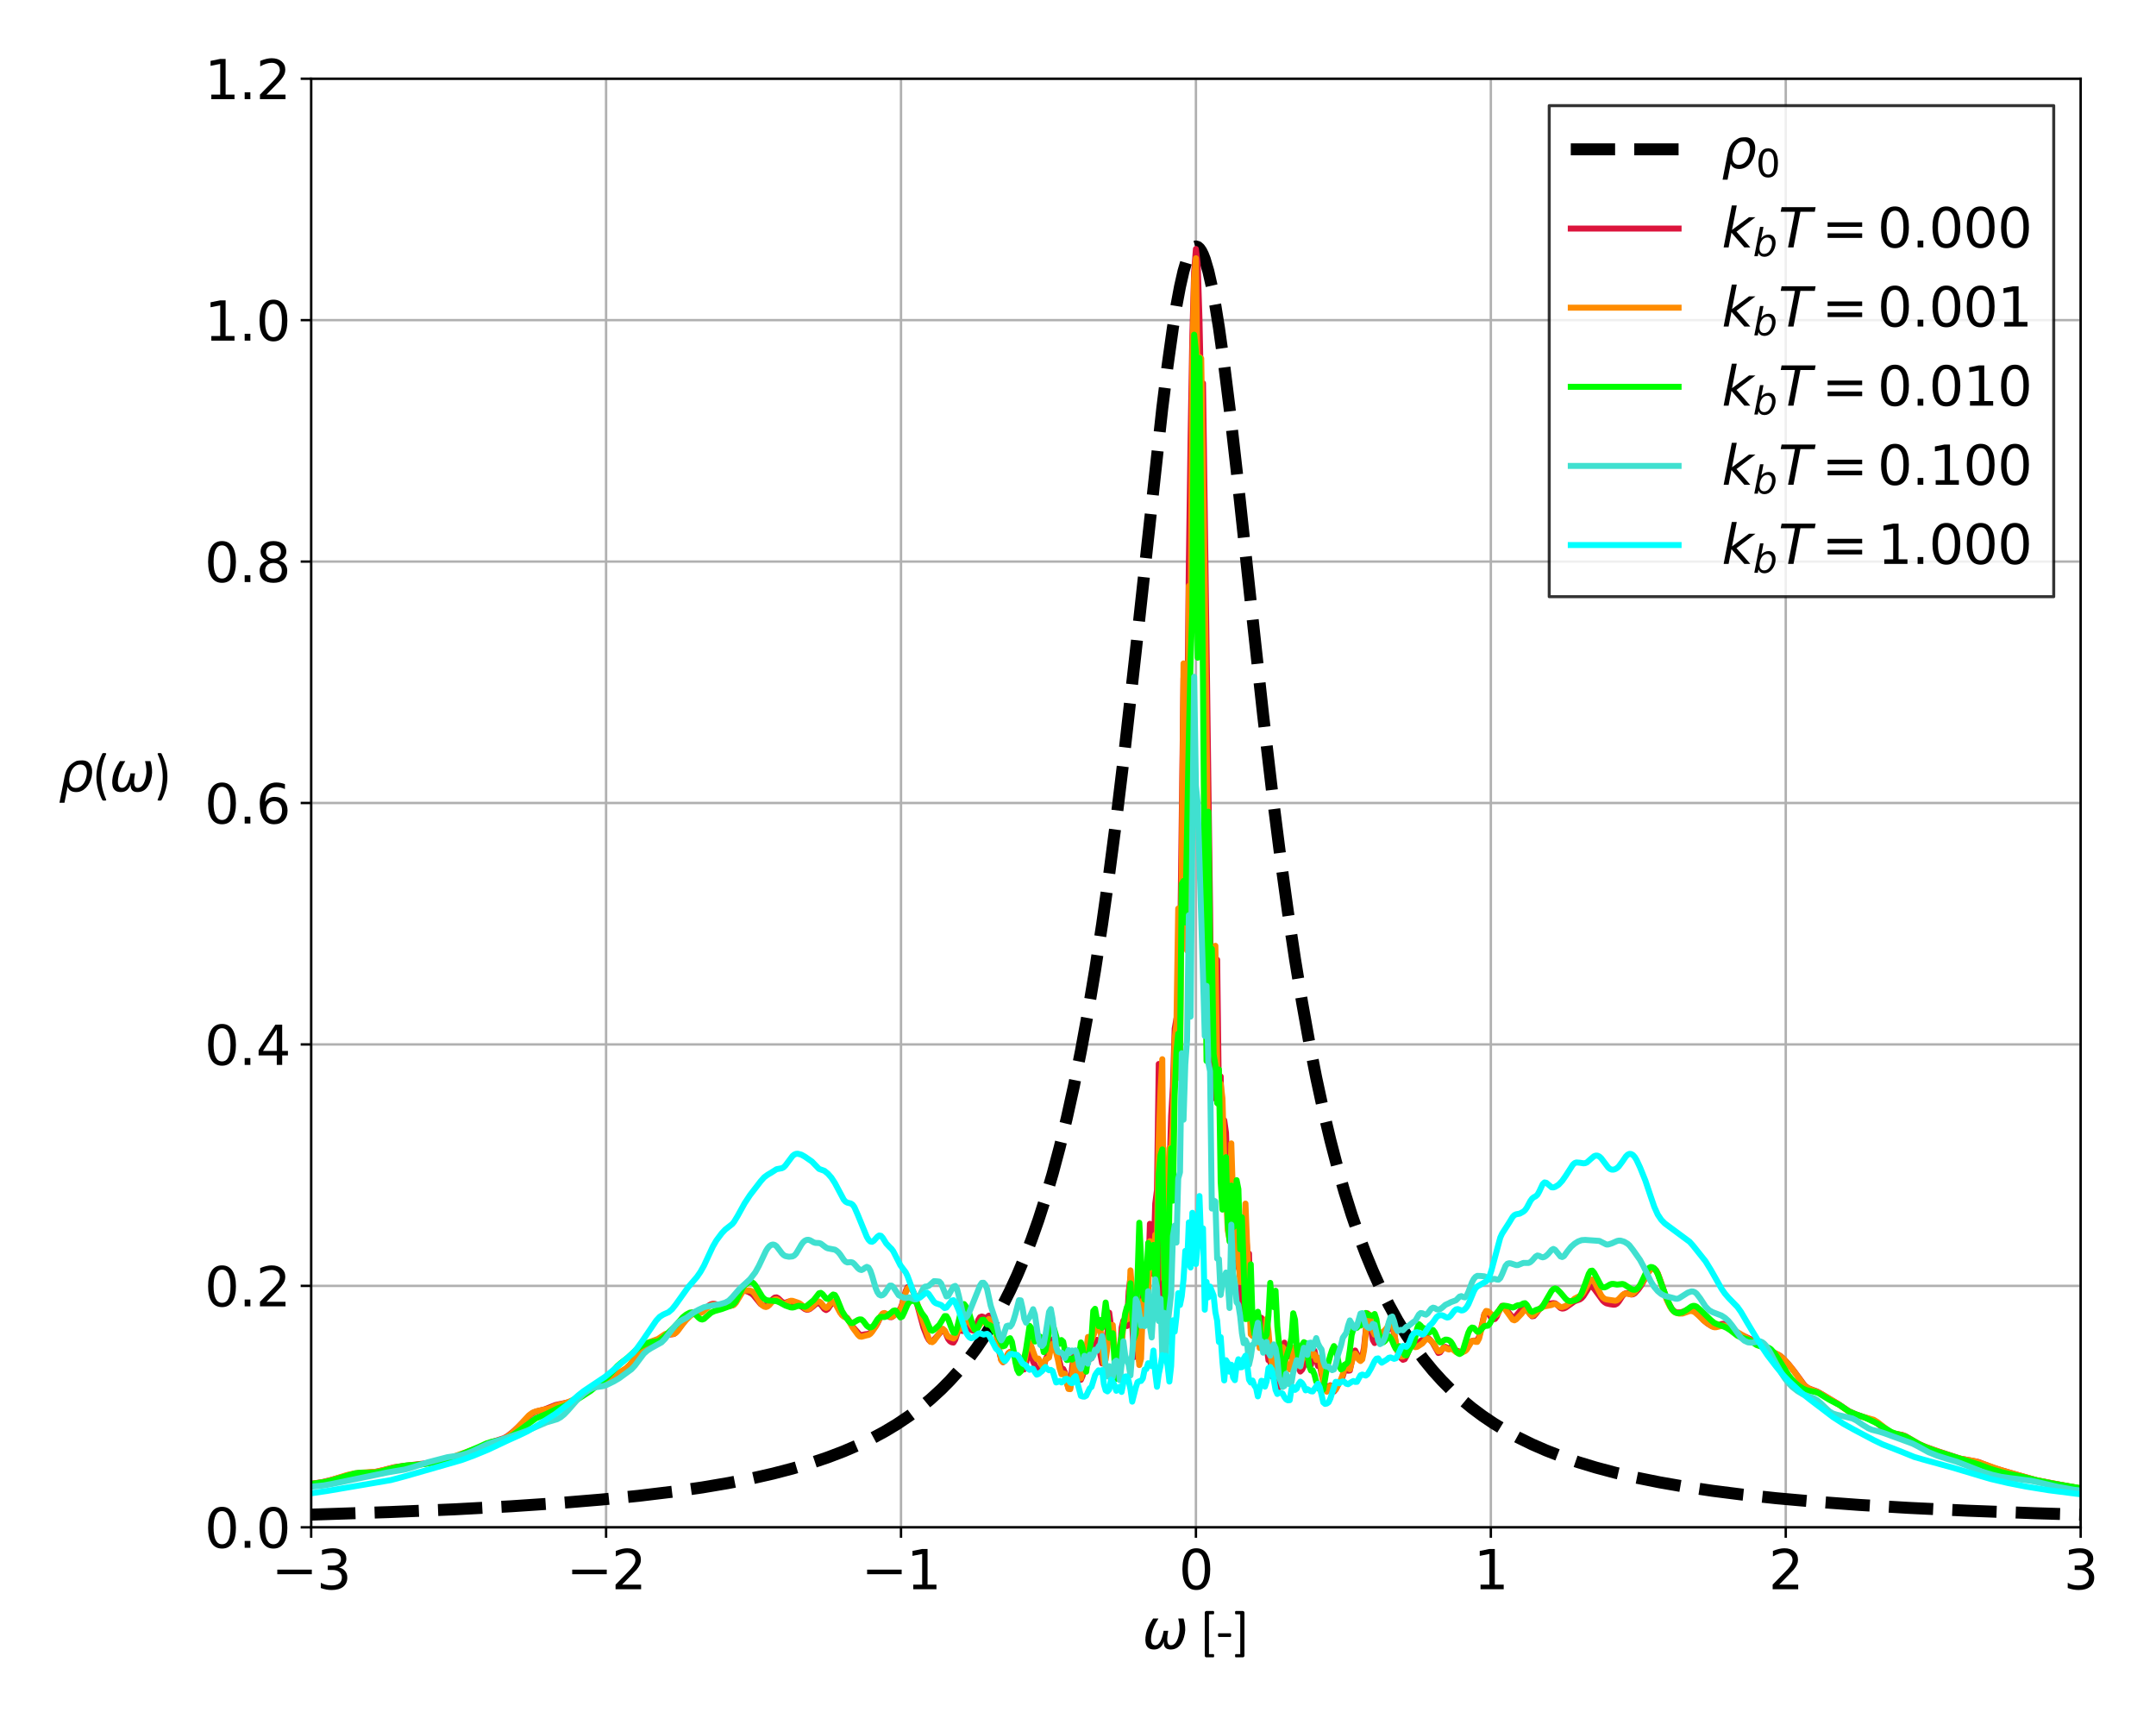 <?xml version="1.0" encoding="utf-8" standalone="no"?>
<!DOCTYPE svg PUBLIC "-//W3C//DTD SVG 1.1//EN"
  "http://www.w3.org/Graphics/SVG/1.1/DTD/svg11.dtd">
<svg xmlns:xlink="http://www.w3.org/1999/xlink" width="720pt" height="576pt" viewBox="0 0 720 576" xmlns="http://www.w3.org/2000/svg" version="1.1">
 <defs>
  <style type="text/css">*{stroke-linejoin: round; stroke-linecap: butt}</style>
 </defs>
 <g id="figure_1">
  <g id="patch_1">
   <path d="M 0 576 
L 720 576 
L 720 0 
L 0 0 
z
" style="fill: #ffffff"/>
  </g>
  <g id="axes_1">
   <g id="patch_2">
    <path d="M 103.913 509.988 
L 694.845 509.988 
L 694.845 26.28 
L 103.913 26.28 
z
" style="fill: #ffffff"/>
   </g>
   <g id="matplotlib.axis_1">
    <g id="xtick_1">
     <g id="line2d_1">
      <path d="M 103.913 509.988 
L 103.913 26.28 
" clip-path="url(#p017358f8bb)" style="fill: none; stroke: #b0b0b0; stroke-width: 0.8; stroke-linecap: square"/>
     </g>
     <g id="line2d_2">
      <defs>
       <path id="m17a700ff82" d="M 0 0 
L 0 3.5 
" style="stroke: #000000; stroke-width: 0.8"/>
      </defs>
      <g>
       <use xlink:href="#m17a700ff82" x="103.913" y="509.988" style="stroke: #000000; stroke-width: 0.8"/>
      </g>
     </g>
     <g id="text_1">
      <!-- −3 -->
      <g transform="translate(90.645 530.665) scale(0.18 -0.18)">
       <defs>
        <path id="DejaVuSans-2212" d="M 678 2272 
L 4684 2272 
L 4684 1741 
L 678 1741 
L 678 2272 
z
" transform="scale(0.016)"/>
        <path id="DejaVuSans-33" d="M 2597 2516 
Q 3050 2419 3304 2112 
Q 3559 1806 3559 1356 
Q 3559 666 3084 287 
Q 2609 -91 1734 -91 
Q 1441 -91 1130 -33 
Q 819 25 488 141 
L 488 750 
Q 750 597 1062 519 
Q 1375 441 1716 441 
Q 2309 441 2620 675 
Q 2931 909 2931 1356 
Q 2931 1769 2642 2001 
Q 2353 2234 1838 2234 
L 1294 2234 
L 1294 2753 
L 1863 2753 
Q 2328 2753 2575 2939 
Q 2822 3125 2822 3475 
Q 2822 3834 2567 4026 
Q 2313 4219 1838 4219 
Q 1578 4219 1281 4162 
Q 984 4106 628 3988 
L 628 4550 
Q 988 4650 1302 4700 
Q 1616 4750 1894 4750 
Q 2613 4750 3031 4423 
Q 3450 4097 3450 3541 
Q 3450 3153 3228 2886 
Q 3006 2619 2597 2516 
z
" transform="scale(0.016)"/>
       </defs>
       <use xlink:href="#DejaVuSans-2212"/>
       <use xlink:href="#DejaVuSans-33" x="83.789"/>
      </g>
     </g>
    </g>
    <g id="xtick_2">
     <g id="line2d_3">
      <path d="M 202.402 509.988 
L 202.402 26.28 
" clip-path="url(#p017358f8bb)" style="fill: none; stroke: #b0b0b0; stroke-width: 0.8; stroke-linecap: square"/>
     </g>
     <g id="line2d_4">
      <g>
       <use xlink:href="#m17a700ff82" x="202.402" y="509.988" style="stroke: #000000; stroke-width: 0.8"/>
      </g>
     </g>
     <g id="text_2">
      <!-- −2 -->
      <g transform="translate(189.134 530.665) scale(0.18 -0.18)">
       <defs>
        <path id="DejaVuSans-32" d="M 1228 531 
L 3431 531 
L 3431 0 
L 469 0 
L 469 531 
Q 828 903 1448 1529 
Q 2069 2156 2228 2338 
Q 2531 2678 2651 2914 
Q 2772 3150 2772 3378 
Q 2772 3750 2511 3984 
Q 2250 4219 1831 4219 
Q 1534 4219 1204 4116 
Q 875 4013 500 3803 
L 500 4441 
Q 881 4594 1212 4672 
Q 1544 4750 1819 4750 
Q 2544 4750 2975 4387 
Q 3406 4025 3406 3419 
Q 3406 3131 3298 2873 
Q 3191 2616 2906 2266 
Q 2828 2175 2409 1742 
Q 1991 1309 1228 531 
z
" transform="scale(0.016)"/>
       </defs>
       <use xlink:href="#DejaVuSans-2212"/>
       <use xlink:href="#DejaVuSans-32" x="83.789"/>
      </g>
     </g>
    </g>
    <g id="xtick_3">
     <g id="line2d_5">
      <path d="M 300.89 509.988 
L 300.89 26.28 
" clip-path="url(#p017358f8bb)" style="fill: none; stroke: #b0b0b0; stroke-width: 0.8; stroke-linecap: square"/>
     </g>
     <g id="line2d_6">
      <g>
       <use xlink:href="#m17a700ff82" x="300.89" y="509.988" style="stroke: #000000; stroke-width: 0.8"/>
      </g>
     </g>
     <g id="text_3">
      <!-- −1 -->
      <g transform="translate(287.622 530.665) scale(0.18 -0.18)">
       <defs>
        <path id="DejaVuSans-31" d="M 794 531 
L 1825 531 
L 1825 4091 
L 703 3866 
L 703 4441 
L 1819 4666 
L 2450 4666 
L 2450 531 
L 3481 531 
L 3481 0 
L 794 0 
L 794 531 
z
" transform="scale(0.016)"/>
       </defs>
       <use xlink:href="#DejaVuSans-2212"/>
       <use xlink:href="#DejaVuSans-31" x="83.789"/>
      </g>
     </g>
    </g>
    <g id="xtick_4">
     <g id="line2d_7">
      <path d="M 399.379 509.988 
L 399.379 26.28 
" clip-path="url(#p017358f8bb)" style="fill: none; stroke: #b0b0b0; stroke-width: 0.8; stroke-linecap: square"/>
     </g>
     <g id="line2d_8">
      <g>
       <use xlink:href="#m17a700ff82" x="399.379" y="509.988" style="stroke: #000000; stroke-width: 0.8"/>
      </g>
     </g>
     <g id="text_4">
      <!-- 0 -->
      <g transform="translate(393.653 530.665) scale(0.18 -0.18)">
       <defs>
        <path id="DejaVuSans-30" d="M 2034 4250 
Q 1547 4250 1301 3770 
Q 1056 3291 1056 2328 
Q 1056 1369 1301 889 
Q 1547 409 2034 409 
Q 2525 409 2770 889 
Q 3016 1369 3016 2328 
Q 3016 3291 2770 3770 
Q 2525 4250 2034 4250 
z
M 2034 4750 
Q 2819 4750 3233 4129 
Q 3647 3509 3647 2328 
Q 3647 1150 3233 529 
Q 2819 -91 2034 -91 
Q 1250 -91 836 529 
Q 422 1150 422 2328 
Q 422 3509 836 4129 
Q 1250 4750 2034 4750 
z
" transform="scale(0.016)"/>
       </defs>
       <use xlink:href="#DejaVuSans-30"/>
      </g>
     </g>
    </g>
    <g id="xtick_5">
     <g id="line2d_9">
      <path d="M 497.868 509.988 
L 497.868 26.28 
" clip-path="url(#p017358f8bb)" style="fill: none; stroke: #b0b0b0; stroke-width: 0.8; stroke-linecap: square"/>
     </g>
     <g id="line2d_10">
      <g>
       <use xlink:href="#m17a700ff82" x="497.868" y="509.988" style="stroke: #000000; stroke-width: 0.8"/>
      </g>
     </g>
     <g id="text_5">
      <!-- 1 -->
      <g transform="translate(492.141 530.665) scale(0.18 -0.18)">
       <use xlink:href="#DejaVuSans-31"/>
      </g>
     </g>
    </g>
    <g id="xtick_6">
     <g id="line2d_11">
      <path d="M 596.356 509.988 
L 596.356 26.28 
" clip-path="url(#p017358f8bb)" style="fill: none; stroke: #b0b0b0; stroke-width: 0.8; stroke-linecap: square"/>
     </g>
     <g id="line2d_12">
      <g>
       <use xlink:href="#m17a700ff82" x="596.356" y="509.988" style="stroke: #000000; stroke-width: 0.8"/>
      </g>
     </g>
     <g id="text_6">
      <!-- 2 -->
      <g transform="translate(590.63 530.665) scale(0.18 -0.18)">
       <use xlink:href="#DejaVuSans-32"/>
      </g>
     </g>
    </g>
    <g id="xtick_7">
     <g id="line2d_13">
      <path d="M 694.845 509.988 
L 694.845 26.28 
" clip-path="url(#p017358f8bb)" style="fill: none; stroke: #b0b0b0; stroke-width: 0.8; stroke-linecap: square"/>
     </g>
     <g id="line2d_14">
      <g>
       <use xlink:href="#m17a700ff82" x="694.845" y="509.988" style="stroke: #000000; stroke-width: 0.8"/>
      </g>
     </g>
     <g id="text_7">
      <!-- 3 -->
      <g transform="translate(689.119 530.665) scale(0.18 -0.18)">
       <use xlink:href="#DejaVuSans-33"/>
      </g>
     </g>
    </g>
    <g id="text_8">
     <!-- $\omega$ [-] -->
     <g transform="translate(381.469 550.651) scale(0.18 -0.18)">
      <defs>
       <path id="DejaVuSans-Oblique-3c9" d="M 1369 -91 
Q 72 -91 434 1766 
Q 575 2500 1256 3500 
L 1875 3500 
Q 1231 2500 1088 1750 
Q 819 397 1519 397 
Q 2166 397 2478 2078 
L 3009 2078 
Q 2669 388 3316 397 
Q 4013 403 4275 1750 
Q 4419 2500 4169 3500 
L 4788 3500 
Q 5075 2500 4934 1766 
Q 4578 -94 3278 -91 
Q 2428 -88 2503 844 
Q 2194 -91 1369 -91 
z
" transform="scale(0.016)"/>
       <path id="Calibri-20" transform="scale(0.016)"/>
       <path id="Calibri-5b" d="M 1684 -813 
Q 1684 -916 1661 -958 
Q 1638 -1000 1594 -1000 
L 794 -1000 
Q 756 -1000 722 -989 
Q 688 -978 659 -953 
Q 631 -928 614 -886 
Q 597 -844 597 -781 
L 597 4153 
Q 597 4213 614 4255 
Q 631 4297 659 4323 
Q 688 4350 722 4361 
Q 756 4372 794 4372 
L 1594 4372 
Q 1613 4372 1630 4362 
Q 1647 4353 1659 4328 
Q 1672 4303 1678 4267 
Q 1684 4231 1684 4178 
Q 1684 4078 1661 4034 
Q 1638 3991 1594 3991 
L 1084 3991 
L 1084 -622 
L 1594 -622 
Q 1613 -622 1630 -631 
Q 1647 -641 1659 -664 
Q 1672 -688 1678 -723 
Q 1684 -759 1684 -813 
z
" transform="scale(0.016)"/>
       <path id="Calibri-2d" d="M 1744 1578 
Q 1744 1456 1716 1409 
Q 1688 1363 1634 1363 
L 328 1363 
Q 272 1363 244 1411 
Q 216 1459 216 1578 
Q 216 1697 244 1744 
Q 272 1791 328 1791 
L 1634 1791 
Q 1659 1791 1679 1781 
Q 1700 1772 1714 1745 
Q 1728 1719 1736 1678 
Q 1744 1638 1744 1578 
z
" transform="scale(0.016)"/>
       <path id="Calibri-5d" d="M 1369 -781 
Q 1369 -844 1351 -886 
Q 1334 -928 1306 -953 
Q 1278 -978 1242 -989 
Q 1206 -1000 1169 -1000 
L 372 -1000 
Q 328 -1000 304 -958 
Q 281 -916 281 -813 
Q 281 -759 286 -723 
Q 291 -688 303 -664 
Q 316 -641 333 -631 
Q 350 -622 372 -622 
L 881 -622 
L 881 3991 
L 372 3991 
Q 328 3991 304 4034 
Q 281 4078 281 4178 
Q 281 4231 286 4267 
Q 291 4303 303 4328 
Q 316 4353 333 4362 
Q 350 4372 372 4372 
L 1169 4372 
Q 1206 4372 1242 4361 
Q 1278 4350 1306 4323 
Q 1334 4297 1351 4255 
Q 1369 4213 1369 4153 
L 1369 -781 
z
" transform="scale(0.016)"/>
      </defs>
      <use xlink:href="#DejaVuSans-Oblique-3c9" transform="translate(0 0.688)"/>
      <use xlink:href="#Calibri-20" transform="translate(83.74 0.688)"/>
      <use xlink:href="#Calibri-5b" transform="translate(106.348 0.688)"/>
      <use xlink:href="#Calibri-2d" transform="translate(137.012 0.688)"/>
      <use xlink:href="#Calibri-5d" transform="translate(167.627 0.688)"/>
     </g>
    </g>
   </g>
   <g id="matplotlib.axis_2">
    <g id="ytick_1">
     <g id="line2d_15">
      <path d="M 103.913 509.988 
L 694.845 509.988 
" clip-path="url(#p017358f8bb)" style="fill: none; stroke: #b0b0b0; stroke-width: 0.8; stroke-linecap: square"/>
     </g>
     <g id="line2d_16">
      <defs>
       <path id="mfcff252b3a" d="M 0 0 
L -3.5 0 
" style="stroke: #000000; stroke-width: 0.8"/>
      </defs>
      <g>
       <use xlink:href="#mfcff252b3a" x="103.913" y="509.988" style="stroke: #000000; stroke-width: 0.8"/>
      </g>
     </g>
     <g id="text_9">
      <!-- 0.0 -->
      <g transform="translate(68.287 516.826) scale(0.18 -0.18)">
       <defs>
        <path id="DejaVuSans-2e" d="M 684 794 
L 1344 794 
L 1344 0 
L 684 0 
L 684 794 
z
" transform="scale(0.016)"/>
       </defs>
       <use xlink:href="#DejaVuSans-30"/>
       <use xlink:href="#DejaVuSans-2e" x="63.623"/>
       <use xlink:href="#DejaVuSans-30" x="95.41"/>
      </g>
     </g>
    </g>
    <g id="ytick_2">
     <g id="line2d_17">
      <path d="M 103.913 429.37 
L 694.845 429.37 
" clip-path="url(#p017358f8bb)" style="fill: none; stroke: #b0b0b0; stroke-width: 0.8; stroke-linecap: square"/>
     </g>
     <g id="line2d_18">
      <g>
       <use xlink:href="#mfcff252b3a" x="103.913" y="429.37" style="stroke: #000000; stroke-width: 0.8"/>
      </g>
     </g>
     <g id="text_10">
      <!-- 0.2 -->
      <g transform="translate(68.287 436.208) scale(0.18 -0.18)">
       <use xlink:href="#DejaVuSans-30"/>
       <use xlink:href="#DejaVuSans-2e" x="63.623"/>
       <use xlink:href="#DejaVuSans-32" x="95.41"/>
      </g>
     </g>
    </g>
    <g id="ytick_3">
     <g id="line2d_19">
      <path d="M 103.913 348.752 
L 694.845 348.752 
" clip-path="url(#p017358f8bb)" style="fill: none; stroke: #b0b0b0; stroke-width: 0.8; stroke-linecap: square"/>
     </g>
     <g id="line2d_20">
      <g>
       <use xlink:href="#mfcff252b3a" x="103.913" y="348.752" style="stroke: #000000; stroke-width: 0.8"/>
      </g>
     </g>
     <g id="text_11">
      <!-- 0.4 -->
      <g transform="translate(68.287 355.59) scale(0.18 -0.18)">
       <defs>
        <path id="DejaVuSans-34" d="M 2419 4116 
L 825 1625 
L 2419 1625 
L 2419 4116 
z
M 2253 4666 
L 3047 4666 
L 3047 1625 
L 3713 1625 
L 3713 1100 
L 3047 1100 
L 3047 0 
L 2419 0 
L 2419 1100 
L 313 1100 
L 313 1709 
L 2253 4666 
z
" transform="scale(0.016)"/>
       </defs>
       <use xlink:href="#DejaVuSans-30"/>
       <use xlink:href="#DejaVuSans-2e" x="63.623"/>
       <use xlink:href="#DejaVuSans-34" x="95.41"/>
      </g>
     </g>
    </g>
    <g id="ytick_4">
     <g id="line2d_21">
      <path d="M 103.913 268.134 
L 694.845 268.134 
" clip-path="url(#p017358f8bb)" style="fill: none; stroke: #b0b0b0; stroke-width: 0.8; stroke-linecap: square"/>
     </g>
     <g id="line2d_22">
      <g>
       <use xlink:href="#mfcff252b3a" x="103.913" y="268.134" style="stroke: #000000; stroke-width: 0.8"/>
      </g>
     </g>
     <g id="text_12">
      <!-- 0.6 -->
      <g transform="translate(68.287 274.972) scale(0.18 -0.18)">
       <defs>
        <path id="DejaVuSans-36" d="M 2113 2584 
Q 1688 2584 1439 2293 
Q 1191 2003 1191 1497 
Q 1191 994 1439 701 
Q 1688 409 2113 409 
Q 2538 409 2786 701 
Q 3034 994 3034 1497 
Q 3034 2003 2786 2293 
Q 2538 2584 2113 2584 
z
M 3366 4563 
L 3366 3988 
Q 3128 4100 2886 4159 
Q 2644 4219 2406 4219 
Q 1781 4219 1451 3797 
Q 1122 3375 1075 2522 
Q 1259 2794 1537 2939 
Q 1816 3084 2150 3084 
Q 2853 3084 3261 2657 
Q 3669 2231 3669 1497 
Q 3669 778 3244 343 
Q 2819 -91 2113 -91 
Q 1303 -91 875 529 
Q 447 1150 447 2328 
Q 447 3434 972 4092 
Q 1497 4750 2381 4750 
Q 2619 4750 2861 4703 
Q 3103 4656 3366 4563 
z
" transform="scale(0.016)"/>
       </defs>
       <use xlink:href="#DejaVuSans-30"/>
       <use xlink:href="#DejaVuSans-2e" x="63.623"/>
       <use xlink:href="#DejaVuSans-36" x="95.41"/>
      </g>
     </g>
    </g>
    <g id="ytick_5">
     <g id="line2d_23">
      <path d="M 103.913 187.516 
L 694.845 187.516 
" clip-path="url(#p017358f8bb)" style="fill: none; stroke: #b0b0b0; stroke-width: 0.8; stroke-linecap: square"/>
     </g>
     <g id="line2d_24">
      <g>
       <use xlink:href="#mfcff252b3a" x="103.913" y="187.516" style="stroke: #000000; stroke-width: 0.8"/>
      </g>
     </g>
     <g id="text_13">
      <!-- 0.8 -->
      <g transform="translate(68.287 194.354) scale(0.18 -0.18)">
       <defs>
        <path id="DejaVuSans-38" d="M 2034 2216 
Q 1584 2216 1326 1975 
Q 1069 1734 1069 1313 
Q 1069 891 1326 650 
Q 1584 409 2034 409 
Q 2484 409 2743 651 
Q 3003 894 3003 1313 
Q 3003 1734 2745 1975 
Q 2488 2216 2034 2216 
z
M 1403 2484 
Q 997 2584 770 2862 
Q 544 3141 544 3541 
Q 544 4100 942 4425 
Q 1341 4750 2034 4750 
Q 2731 4750 3128 4425 
Q 3525 4100 3525 3541 
Q 3525 3141 3298 2862 
Q 3072 2584 2669 2484 
Q 3125 2378 3379 2068 
Q 3634 1759 3634 1313 
Q 3634 634 3220 271 
Q 2806 -91 2034 -91 
Q 1263 -91 848 271 
Q 434 634 434 1313 
Q 434 1759 690 2068 
Q 947 2378 1403 2484 
z
M 1172 3481 
Q 1172 3119 1398 2916 
Q 1625 2713 2034 2713 
Q 2441 2713 2670 2916 
Q 2900 3119 2900 3481 
Q 2900 3844 2670 4047 
Q 2441 4250 2034 4250 
Q 1625 4250 1398 4047 
Q 1172 3844 1172 3481 
z
" transform="scale(0.016)"/>
       </defs>
       <use xlink:href="#DejaVuSans-30"/>
       <use xlink:href="#DejaVuSans-2e" x="63.623"/>
       <use xlink:href="#DejaVuSans-38" x="95.41"/>
      </g>
     </g>
    </g>
    <g id="ytick_6">
     <g id="line2d_25">
      <path d="M 103.913 106.898 
L 694.845 106.898 
" clip-path="url(#p017358f8bb)" style="fill: none; stroke: #b0b0b0; stroke-width: 0.8; stroke-linecap: square"/>
     </g>
     <g id="line2d_26">
      <g>
       <use xlink:href="#mfcff252b3a" x="103.913" y="106.898" style="stroke: #000000; stroke-width: 0.8"/>
      </g>
     </g>
     <g id="text_14">
      <!-- 1.0 -->
      <g transform="translate(68.287 113.737) scale(0.18 -0.18)">
       <use xlink:href="#DejaVuSans-31"/>
       <use xlink:href="#DejaVuSans-2e" x="63.623"/>
       <use xlink:href="#DejaVuSans-30" x="95.41"/>
      </g>
     </g>
    </g>
    <g id="ytick_7">
     <g id="line2d_27">
      <path d="M 103.913 26.28 
L 694.845 26.28 
" clip-path="url(#p017358f8bb)" style="fill: none; stroke: #b0b0b0; stroke-width: 0.8; stroke-linecap: square"/>
     </g>
     <g id="line2d_28">
      <g>
       <use xlink:href="#mfcff252b3a" x="103.913" y="26.28" style="stroke: #000000; stroke-width: 0.8"/>
      </g>
     </g>
     <g id="text_15">
      <!-- 1.2 -->
      <g transform="translate(68.287 33.119) scale(0.18 -0.18)">
       <use xlink:href="#DejaVuSans-31"/>
       <use xlink:href="#DejaVuSans-2e" x="63.623"/>
       <use xlink:href="#DejaVuSans-32" x="95.41"/>
      </g>
     </g>
    </g>
    <g id="text_16">
     <!-- $\rho$($\omega$) -->
     <g transform="translate(19.567 264.354) scale(0.18 -0.18)">
      <defs>
       <path id="DejaVuSans-Oblique-3c1" d="M 1203 2875 
Q 1453 3194 1981 3475 
Q 2188 3584 2756 3584 
Q 3394 3584 3694 3078 
Q 3994 2572 3834 1747 
Q 3672 922 3175 415 
Q 2678 -91 2041 -91 
Q 1656 -91 1409 63 
Q 1163 213 1044 525 
L 681 -1331 
L 103 -1331 
L 697 1716 
Q 838 2438 1203 2875 
z
M 3238 1747 
Q 3359 2381 3169 2744 
Q 2978 3103 2522 3103 
Q 2066 3103 1734 2744 
Q 1403 2381 1281 1747 
Q 1156 1113 1347 750 
Q 1538 391 1994 391 
Q 2450 391 2781 750 
Q 3113 1113 3238 1747 
z
" transform="scale(0.016)"/>
       <path id="Calibri-28" d="M 1547 4306 
Q 1250 3678 1104 3017 
Q 959 2356 959 1688 
Q 959 1016 1107 356 
Q 1256 -303 1541 -938 
Q 1556 -975 1557 -1001 
Q 1559 -1028 1537 -1045 
Q 1516 -1063 1470 -1070 
Q 1425 -1078 1347 -1078 
Q 1291 -1078 1250 -1075 
Q 1209 -1072 1179 -1062 
Q 1150 -1053 1131 -1040 
Q 1113 -1028 1103 -1013 
Q 934 -694 806 -367 
Q 678 -41 590 296 
Q 503 634 459 979 
Q 416 1325 416 1678 
Q 416 2031 464 2375 
Q 513 2719 602 3058 
Q 691 3397 819 3725 
Q 947 4053 1106 4375 
Q 1109 4388 1123 4397 
Q 1138 4406 1163 4415 
Q 1188 4425 1231 4429 
Q 1275 4434 1344 4434 
Q 1416 4434 1459 4425 
Q 1503 4416 1528 4400 
Q 1553 4384 1556 4359 
Q 1559 4334 1547 4306 
z
" transform="scale(0.016)"/>
       <path id="Calibri-29" d="M 1522 1678 
Q 1522 1325 1478 979 
Q 1434 634 1346 296 
Q 1259 -41 1132 -367 
Q 1006 -694 838 -1013 
Q 828 -1028 809 -1040 
Q 791 -1053 761 -1062 
Q 731 -1072 690 -1075 
Q 650 -1078 594 -1078 
Q 513 -1078 467 -1070 
Q 422 -1063 401 -1045 
Q 381 -1028 382 -1001 
Q 384 -975 400 -938 
Q 688 -306 834 355 
Q 981 1016 981 1688 
Q 981 2356 834 3017 
Q 688 3678 394 4306 
Q 381 4334 384 4359 
Q 388 4384 413 4400 
Q 438 4416 481 4425 
Q 525 4434 597 4434 
Q 663 4434 706 4429 
Q 750 4425 776 4415 
Q 803 4406 815 4397 
Q 828 4388 834 4375 
Q 1156 3734 1339 3057 
Q 1522 2381 1522 1678 
z
" transform="scale(0.016)"/>
      </defs>
      <use xlink:href="#DejaVuSans-Oblique-3c1" transform="translate(0 0.719)"/>
      <use xlink:href="#Calibri-28" transform="translate(63.477 0.719)"/>
      <use xlink:href="#DejaVuSans-Oblique-3c9" transform="translate(93.799 0.719)"/>
      <use xlink:href="#Calibri-29" transform="translate(177.539 0.719)"/>
     </g>
    </g>
   </g>
   <g id="line2d_29">
    <path d="M 103.913 505.753 
L 129.914 504.906 
L 151.778 503.983 
L 170.688 502.966 
L 186.643 501.893 
L 200.826 500.722 
L 213.235 499.477 
L 224.463 498.122 
L 234.509 496.679 
L 243.373 495.177 
L 251.055 493.664 
L 258.146 492.054 
L 264.646 490.363 
L 270.556 488.613 
L 276.465 486.624 
L 281.783 484.591 
L 286.511 482.558 
L 291.238 480.278 
L 295.375 478.047 
L 299.511 475.564 
L 303.648 472.789 
L 307.194 470.144 
L 310.739 467.218 
L 314.285 463.971 
L 317.239 460.988 
L 320.194 457.718 
L 323.149 454.127 
L 326.103 450.174 
L 329.058 445.812 
L 332.013 440.987 
L 334.967 435.637 
L 337.331 430.932 
L 339.695 425.803 
L 342.059 420.204 
L 344.422 414.084 
L 346.786 407.384 
L 349.15 400.041 
L 351.513 391.984 
L 353.877 383.136 
L 356.241 373.415 
L 358.605 362.731 
L 360.968 350.994 
L 363.332 338.113 
L 365.696 324.002 
L 368.06 308.588 
L 370.423 291.822 
L 372.787 273.694 
L 375.742 249.2 
L 379.287 217.529 
L 388.151 136.262 
L 389.924 122.024 
L 391.697 109.377 
L 392.879 102.041 
L 394.061 95.718 
L 395.242 90.518 
L 396.424 86.531 
L 397.015 85.016 
L 397.606 83.83 
L 398.197 82.979 
L 398.788 82.467 
L 399.379 82.296 
L 399.97 82.467 
L 400.561 82.979 
L 401.152 83.83 
L 401.743 85.016 
L 402.334 86.531 
L 403.515 90.518 
L 404.697 95.718 
L 405.879 102.041 
L 407.061 109.377 
L 408.834 122.024 
L 410.607 136.262 
L 412.97 156.99 
L 417.698 201.051 
L 421.834 238.885 
L 424.789 264.131 
L 427.744 287.417 
L 430.107 304.525 
L 432.471 320.273 
L 434.835 334.704 
L 437.199 347.885 
L 439.562 359.899 
L 441.926 370.838 
L 444.29 380.791 
L 446.654 389.849 
L 449.017 398.097 
L 451.381 405.611 
L 453.745 412.466 
L 456.108 418.725 
L 458.472 424.449 
L 460.836 429.691 
L 463.791 435.637 
L 466.745 440.987 
L 469.7 445.812 
L 472.655 450.174 
L 475.609 454.127 
L 478.564 457.718 
L 481.519 460.988 
L 484.473 463.971 
L 488.019 467.218 
L 491.564 470.144 
L 495.11 472.789 
L 498.656 475.186 
L 502.792 477.709 
L 506.929 479.973 
L 511.656 482.287 
L 516.384 484.349 
L 521.702 486.41 
L 527.02 488.236 
L 532.93 490.03 
L 539.43 491.763 
L 546.521 493.411 
L 554.203 494.958 
L 562.476 496.397 
L 571.931 497.805 
L 581.977 499.075 
L 593.205 500.275 
L 606.205 501.434 
L 620.978 502.517 
L 637.525 503.504 
L 657.025 504.436 
L 679.481 505.281 
L 694.845 505.753 
L 694.845 505.753 
" clip-path="url(#p017358f8bb)" style="fill: none; stroke-dasharray: 14.8,6.4; stroke-dashoffset: 0; stroke: #000000; stroke-width: 4"/>
   </g>
   <g id="line2d_30">
    <path d="M 103.913 495.458 
L 107.458 494.927 
L 110.413 494.232 
L 116.913 492.405 
L 119.868 491.921 
L 122.823 491.722 
L 125.186 491.502 
L 127.55 490.987 
L 131.687 489.934 
L 134.05 489.588 
L 142.323 488.606 
L 145.278 488.051 
L 150.597 486.84 
L 152.96 486.02 
L 156.506 484.817 
L 158.87 483.9 
L 164.188 481.565 
L 168.324 480.207 
L 169.506 479.506 
L 171.279 478.116 
L 173.052 476.476 
L 177.188 472.351 
L 178.37 471.603 
L 179.552 471.199 
L 181.916 470.596 
L 185.462 469.169 
L 190.189 468.15 
L 191.962 467.291 
L 194.916 465.433 
L 200.235 461.984 
L 202.008 461.277 
L 203.189 460.808 
L 204.962 459.81 
L 208.508 457.722 
L 209.69 456.589 
L 211.463 454.421 
L 215.008 449.714 
L 216.19 448.958 
L 217.372 448.616 
L 218.554 448.324 
L 219.736 447.717 
L 222.099 445.958 
L 222.69 445.757 
L 225.054 445.437 
L 225.645 444.996 
L 226.236 444.328 
L 229.781 439.461 
L 230.963 438.463 
L 231.554 438.184 
L 232.736 438.048 
L 233.918 437.928 
L 234.509 437.684 
L 235.691 436.803 
L 236.873 435.829 
L 237.464 435.508 
L 238.054 435.357 
L 238.645 435.384 
L 241.009 436.039 
L 242.782 436.08 
L 243.964 436.006 
L 244.555 435.873 
L 245.146 435.504 
L 245.737 434.771 
L 247.509 431.56 
L 248.1 431.033 
L 248.691 430.946 
L 249.873 431.354 
L 251.055 431.987 
L 251.646 432.532 
L 254.01 435.421 
L 254.601 435.785 
L 255.192 435.963 
L 255.782 435.93 
L 256.373 435.633 
L 257.555 434.381 
L 258.146 433.716 
L 258.737 433.277 
L 259.328 433.209 
L 259.919 433.532 
L 261.101 434.657 
L 261.692 434.983 
L 262.283 434.993 
L 263.465 434.58 
L 264.055 434.574 
L 264.646 434.821 
L 265.828 435.539 
L 267.601 436.246 
L 268.783 437.096 
L 269.374 437.331 
L 269.965 437.289 
L 270.556 437.012 
L 271.738 436.056 
L 272.329 435.545 
L 272.919 435.195 
L 273.51 435.186 
L 274.101 435.612 
L 275.283 437.125 
L 275.874 437.444 
L 276.465 437.086 
L 277.647 435.344 
L 278.238 434.921 
L 278.829 435.151 
L 279.42 435.952 
L 280.602 438.098 
L 281.193 438.898 
L 281.783 439.389 
L 282.374 439.692 
L 282.965 440.138 
L 283.556 440.992 
L 284.738 442.991 
L 287.102 445.661 
L 287.693 445.798 
L 288.875 445.541 
L 290.057 445.386 
L 290.647 444.98 
L 291.829 443.615 
L 292.42 442.858 
L 293.011 441.904 
L 294.193 439.452 
L 294.784 438.703 
L 295.375 438.558 
L 295.966 438.867 
L 297.148 439.794 
L 297.739 439.81 
L 298.33 439.46 
L 300.693 436.989 
L 301.284 435.433 
L 302.466 431.109 
L 303.057 429.84 
L 303.648 429.612 
L 304.239 430.107 
L 304.83 430.96 
L 305.421 432.44 
L 308.375 443.254 
L 309.557 446.255 
L 310.148 447.376 
L 310.739 447.979 
L 311.33 447.895 
L 312.512 446.649 
L 313.694 445.339 
L 314.285 444.444 
L 314.876 443.919 
L 315.467 444.374 
L 316.648 447.11 
L 317.239 447.846 
L 317.83 448.208 
L 318.421 448.299 
L 319.012 447.328 
L 319.603 445.43 
L 320.194 444.067 
L 320.785 444.018 
L 321.376 444.438 
L 321.967 444.067 
L 322.558 443.041 
L 323.149 442.693 
L 324.331 444.085 
L 324.921 444.298 
L 325.512 444.023 
L 326.103 442.665 
L 326.694 440.776 
L 327.285 439.816 
L 327.876 439.596 
L 328.467 439.766 
L 329.058 440.304 
L 330.24 439.302 
L 330.831 439.917 
L 332.013 442.358 
L 332.604 443.947 
L 333.785 451.696 
L 334.376 454.071 
L 334.967 454.852 
L 335.558 454.426 
L 336.74 451.825 
L 337.331 451.415 
L 337.922 451.81 
L 339.104 453.082 
L 339.695 453.905 
L 340.877 456.389 
L 341.468 457.355 
L 342.059 457.239 
L 342.649 455.129 
L 343.24 451.991 
L 343.831 450.57 
L 345.013 454.68 
L 346.195 457.003 
L 346.786 457.044 
L 347.968 457.729 
L 348.559 456.654 
L 349.15 453.999 
L 349.741 452.779 
L 350.332 451.216 
L 350.923 447.655 
L 351.513 447.246 
L 352.695 450.152 
L 354.468 457.208 
L 355.059 457.101 
L 355.65 458.296 
L 356.241 461.633 
L 356.832 463.495 
L 357.423 463.161 
L 358.014 456.891 
L 358.605 452.368 
L 359.196 454.013 
L 359.786 457.543 
L 360.377 460.146 
L 360.968 460.731 
L 361.559 459.339 
L 362.15 455.693 
L 362.741 453.437 
L 363.332 454.331 
L 363.923 453.837 
L 364.514 453.553 
L 365.105 450.397 
L 365.696 448.721 
L 366.287 447.385 
L 366.878 448.309 
L 367.469 452.235 
L 368.06 455.267 
L 368.65 455.014 
L 369.241 448.918 
L 369.832 444.692 
L 370.423 438.318 
L 371.014 442.771 
L 371.605 448.297 
L 372.196 449.461 
L 372.787 451.176 
L 373.378 453.374 
L 373.969 453.833 
L 374.56 443.33 
L 375.151 440.968 
L 375.742 441.637 
L 376.333 442.78 
L 376.924 431.265 
L 377.514 426.628 
L 378.105 441.937 
L 378.696 453.182 
L 379.287 446.98 
L 379.878 442.809 
L 380.469 454.51 
L 381.06 449.74 
L 381.651 430.517 
L 382.242 440.283 
L 382.833 432.294 
L 383.424 427.444 
L 384.015 408.647 
L 384.606 425.274 
L 385.197 421.572 
L 385.788 401.93 
L 386.378 397.352 
L 386.969 355.273 
L 387.56 411.939 
L 388.151 434.202 
L 388.742 414.595 
L 389.333 414.676 
L 389.924 398.389 
L 390.515 393.139 
L 391.106 372.619 
L 391.697 362.93 
L 392.288 343.478 
L 392.879 340.134 
L 393.47 341.031 
L 394.061 320.259 
L 395.242 226.468 
L 395.833 234.949 
L 396.424 248.069 
L 397.015 188.677 
L 397.606 146.234 
L 398.197 112.071 
L 398.788 90.803 
L 399.379 83.142 
L 399.97 88.024 
L 400.561 106.504 
L 401.152 134.426 
L 401.743 127.985 
L 402.925 215.66 
L 404.106 304 
L 404.697 366.972 
L 405.288 326.072 
L 405.879 333.505 
L 406.47 320.475 
L 407.061 367.393 
L 407.652 359.447 
L 408.243 385.118 
L 408.834 374.066 
L 409.425 378.235 
L 410.016 395.397 
L 410.607 404.865 
L 411.198 417.812 
L 411.789 424.171 
L 412.379 399.488 
L 412.97 414.708 
L 413.561 423.167 
L 414.152 421.849 
L 414.743 437.274 
L 415.334 420.21 
L 415.925 408.455 
L 416.516 418.155 
L 417.107 418.573 
L 417.698 440.144 
L 418.289 443.359 
L 418.88 444.309 
L 420.062 438.915 
L 420.653 441.744 
L 421.243 440.042 
L 422.425 448.294 
L 423.016 449.761 
L 423.607 454.212 
L 424.198 453.846 
L 424.789 459.608 
L 425.38 457.809 
L 425.971 451.743 
L 426.562 458.124 
L 427.153 463.264 
L 428.335 450.523 
L 428.926 448.32 
L 429.516 452.951 
L 430.107 452.97 
L 430.698 451.769 
L 431.289 452.251 
L 431.88 450.128 
L 432.471 451.262 
L 433.062 453.643 
L 433.653 456.763 
L 434.244 457.97 
L 434.835 457.381 
L 435.426 456.088 
L 436.608 451.312 
L 437.199 454.962 
L 437.79 455.772 
L 438.38 453.137 
L 438.971 451.031 
L 439.562 453.979 
L 440.153 456.138 
L 440.744 455.469 
L 441.335 458.891 
L 441.926 461.1 
L 442.517 462.501 
L 443.108 464.304 
L 443.699 463.606 
L 444.29 462.567 
L 444.881 463.314 
L 445.472 464.659 
L 446.063 463.954 
L 447.244 461.661 
L 447.835 461.052 
L 448.426 459.52 
L 449.017 457.523 
L 449.608 456.698 
L 450.199 457.687 
L 450.79 457.622 
L 451.972 451.995 
L 452.563 450.956 
L 453.745 453.264 
L 454.336 453.603 
L 454.927 452.905 
L 455.517 449.987 
L 456.699 438.56 
L 457.29 439.937 
L 457.881 444.306 
L 458.472 447.471 
L 459.063 448.462 
L 460.245 446.171 
L 460.836 445.837 
L 461.427 446.147 
L 462.609 444.765 
L 463.2 444.539 
L 464.381 442.372 
L 464.972 442.879 
L 465.563 445.369 
L 466.154 448.624 
L 466.745 451.204 
L 467.336 452.532 
L 467.927 453.519 
L 468.518 454.053 
L 469.109 453.848 
L 469.7 452.823 
L 470.882 450.006 
L 471.473 449.422 
L 472.655 449.37 
L 474.427 447.73 
L 475.609 447.029 
L 476.2 446.691 
L 476.791 446.742 
L 477.382 447.18 
L 477.973 447.802 
L 478.564 448.603 
L 480.337 451.779 
L 480.928 451.564 
L 482.109 449.93 
L 482.7 449.746 
L 483.291 450.084 
L 483.882 450.208 
L 484.473 449.911 
L 485.064 449.951 
L 486.246 450.924 
L 488.019 451.544 
L 488.61 451.357 
L 489.201 450.977 
L 489.792 450.306 
L 490.973 448.35 
L 491.564 447.795 
L 492.155 447.626 
L 492.746 447.691 
L 493.337 447.498 
L 493.928 446.391 
L 494.519 444.114 
L 495.701 438.807 
L 496.292 437.907 
L 496.883 438.344 
L 498.065 440.148 
L 498.656 440.572 
L 499.246 440.408 
L 499.837 439.625 
L 501.019 436.897 
L 501.61 436.037 
L 502.201 436.19 
L 505.156 439.96 
L 505.747 439.888 
L 506.338 439.307 
L 507.52 437.87 
L 508.701 436.638 
L 509.292 436.311 
L 509.883 436.697 
L 511.065 438.887 
L 511.656 439.523 
L 512.247 439.428 
L 512.838 438.786 
L 514.02 437.257 
L 515.202 436.088 
L 515.793 435.681 
L 516.384 435.451 
L 518.747 435.128 
L 519.338 435.204 
L 519.929 435.63 
L 521.111 436.768 
L 521.702 436.954 
L 522.293 436.88 
L 522.884 436.616 
L 525.838 434.516 
L 527.611 433.878 
L 528.202 433.454 
L 528.793 432.791 
L 530.566 429.978 
L 531.157 429.539 
L 531.748 429.689 
L 532.339 430.297 
L 535.293 434.325 
L 535.884 434.848 
L 536.475 435.201 
L 537.657 435.487 
L 538.839 435.654 
L 539.43 435.606 
L 540.021 435.272 
L 540.612 434.593 
L 541.794 432.785 
L 542.385 432.117 
L 542.975 431.81 
L 543.566 431.845 
L 544.748 432.245 
L 545.339 432.197 
L 545.93 431.858 
L 547.112 430.578 
L 548.294 428.894 
L 549.476 426.685 
L 550.658 424.449 
L 551.248 423.731 
L 551.839 423.427 
L 552.43 423.552 
L 553.021 424.131 
L 553.612 425.2 
L 554.794 428.48 
L 555.976 432.043 
L 557.158 434.964 
L 558.34 437.048 
L 558.931 437.687 
L 559.522 438.064 
L 560.112 438.247 
L 561.294 438.239 
L 562.476 437.833 
L 563.658 437.247 
L 564.249 437.076 
L 564.84 437.079 
L 565.431 437.277 
L 566.022 437.655 
L 567.204 438.845 
L 568.976 440.912 
L 570.158 441.889 
L 571.34 442.634 
L 571.931 442.896 
L 572.522 442.996 
L 573.113 442.896 
L 574.886 442.115 
L 575.477 442.043 
L 576.068 442.125 
L 577.25 442.64 
L 578.431 443.53 
L 580.204 445.005 
L 581.386 445.647 
L 585.523 447.606 
L 586.704 448.27 
L 590.25 450.564 
L 594.387 452.667 
L 595.568 453.679 
L 597.341 455.58 
L 599.114 457.803 
L 602.66 462.634 
L 603.841 463.511 
L 605.023 463.982 
L 606.796 464.63 
L 608.569 465.618 
L 611.524 467.409 
L 613.887 468.8 
L 617.433 471.203 
L 619.797 472.277 
L 622.16 473.108 
L 624.524 473.929 
L 625.706 474.503 
L 626.888 475.29 
L 630.433 477.937 
L 631.615 478.456 
L 632.797 478.739 
L 635.161 479.122 
L 636.343 479.558 
L 638.116 480.584 
L 640.479 482.001 
L 642.843 483.057 
L 646.979 484.534 
L 654.662 487.053 
L 660.571 488.132 
L 662.935 489.047 
L 665.889 490.175 
L 671.208 491.752 
L 676.526 493.256 
L 680.072 494.264 
L 683.617 494.954 
L 690.118 496.16 
L 694.845 497.023 
L 694.845 497.023 
" clip-path="url(#p017358f8bb)" style="fill: none; stroke: #dc143c; stroke-width: 2; stroke-linecap: square"/>
   </g>
   <g id="line2d_31">
    <path d="M 103.913 495.53 
L 107.458 494.999 
L 109.822 494.455 
L 112.777 493.514 
L 115.732 492.578 
L 118.095 492.043 
L 120.459 491.75 
L 125.777 491.417 
L 128.141 490.86 
L 131.687 489.997 
L 134.05 489.68 
L 141.142 488.924 
L 144.687 488.194 
L 150.597 486.687 
L 159.461 483.566 
L 163.006 482.059 
L 165.37 481.351 
L 167.734 480.634 
L 168.915 480.055 
L 170.097 479.249 
L 171.87 477.709 
L 173.643 475.842 
L 176.598 472.633 
L 177.779 471.749 
L 178.961 471.272 
L 183.098 470.36 
L 185.462 469.443 
L 189.598 468.258 
L 191.371 467.434 
L 196.689 464.518 
L 199.053 462.998 
L 200.826 461.812 
L 204.962 459.493 
L 209.099 456.839 
L 210.281 455.721 
L 211.463 454.389 
L 212.644 452.814 
L 214.417 450.238 
L 215.599 448.942 
L 216.781 448.186 
L 219.736 447.097 
L 222.099 445.487 
L 222.69 445.335 
L 223.872 445.435 
L 224.463 445.491 
L 225.054 445.394 
L 225.645 445.07 
L 226.236 444.512 
L 228.009 442.133 
L 229.19 440.694 
L 230.372 439.527 
L 230.963 439.07 
L 231.554 438.757 
L 232.736 438.567 
L 233.918 438.43 
L 234.509 438.16 
L 235.691 437.195 
L 236.873 436.164 
L 237.464 435.829 
L 238.054 435.672 
L 238.645 435.691 
L 240.418 436.137 
L 241.6 436.041 
L 242.782 435.89 
L 244.555 435.94 
L 245.146 435.672 
L 245.737 435.018 
L 248.1 431.17 
L 248.691 430.918 
L 249.873 430.901 
L 250.464 430.954 
L 251.055 431.15 
L 251.646 431.614 
L 252.237 432.378 
L 254.01 435.201 
L 254.601 435.865 
L 255.192 436.291 
L 255.782 436.43 
L 256.373 436.235 
L 256.964 435.731 
L 258.146 434.361 
L 258.737 433.899 
L 259.328 433.816 
L 259.919 434.13 
L 261.101 435.19 
L 261.692 435.438 
L 262.283 435.337 
L 264.055 434.348 
L 264.646 434.358 
L 266.419 434.949 
L 267.01 435.199 
L 267.601 435.625 
L 268.783 436.793 
L 269.374 437.116 
L 269.965 437.115 
L 270.556 436.839 
L 271.738 435.745 
L 272.329 435.117 
L 272.919 434.663 
L 273.51 434.576 
L 274.101 434.94 
L 275.283 436.391 
L 275.874 436.735 
L 276.465 436.426 
L 277.647 434.844 
L 278.238 434.604 
L 278.829 435.073 
L 280.011 437.274 
L 280.602 438.353 
L 281.193 439.142 
L 281.783 439.617 
L 282.374 439.914 
L 282.965 440.356 
L 283.556 441.2 
L 284.738 443.284 
L 286.511 445.69 
L 287.102 446.251 
L 287.693 446.353 
L 289.466 445.874 
L 290.057 445.76 
L 290.647 445.387 
L 291.238 444.714 
L 292.42 442.922 
L 293.602 440.526 
L 294.193 439.322 
L 294.784 438.591 
L 295.375 438.428 
L 295.966 438.705 
L 297.148 439.647 
L 297.739 439.696 
L 298.33 439.409 
L 300.693 437.314 
L 301.284 435.853 
L 302.466 431.607 
L 303.057 430.249 
L 303.648 429.879 
L 304.239 430.244 
L 304.83 431.016 
L 305.421 432.38 
L 307.784 439.926 
L 310.148 446.964 
L 310.739 447.998 
L 311.33 448.175 
L 311.921 447.726 
L 313.103 446.082 
L 314.285 444.06 
L 314.876 443.7 
L 315.467 444.261 
L 316.058 445.404 
L 316.648 446.304 
L 318.421 446.952 
L 319.012 446.364 
L 319.603 444.942 
L 320.194 443.935 
L 321.376 443.553 
L 321.967 442.322 
L 322.558 440.741 
L 323.149 440.461 
L 324.331 442.629 
L 325.512 443.954 
L 326.103 443.939 
L 327.285 442.285 
L 327.876 441.684 
L 328.467 441.423 
L 329.058 441.649 
L 329.649 440.942 
L 330.24 440.422 
L 330.831 441.317 
L 331.422 442.68 
L 332.604 444.942 
L 334.376 454.213 
L 334.967 454.795 
L 335.558 454.277 
L 336.74 451.906 
L 337.331 451.467 
L 337.922 451.717 
L 338.513 452.179 
L 339.104 452.437 
L 339.695 452.498 
L 340.286 453.021 
L 341.468 455.796 
L 342.059 455.124 
L 343.24 448.8 
L 343.831 448.29 
L 344.422 449.609 
L 345.604 452.918 
L 346.195 453.815 
L 346.786 453.648 
L 347.377 454.708 
L 347.968 456.077 
L 348.559 455.808 
L 349.15 453.977 
L 350.332 453.291 
L 350.923 450.168 
L 351.513 448.686 
L 352.104 449.946 
L 352.695 451.648 
L 353.286 454.004 
L 353.877 456.899 
L 354.468 458.873 
L 355.059 458.548 
L 355.65 458.718 
L 356.241 461.665 
L 356.832 463.794 
L 357.423 463.861 
L 358.014 459.675 
L 358.605 454.24 
L 359.196 453.011 
L 359.786 455.776 
L 360.377 459.391 
L 360.968 460.216 
L 362.15 455.059 
L 363.332 446.436 
L 363.923 446.397 
L 364.514 447.526 
L 365.696 444.602 
L 366.287 442.392 
L 367.469 443.098 
L 368.06 450.472 
L 368.65 455.36 
L 369.241 454.045 
L 369.832 449.88 
L 370.423 442.104 
L 371.014 444.166 
L 371.605 442.437 
L 372.196 450.167 
L 372.787 455.813 
L 373.378 458.422 
L 373.969 456.668 
L 374.56 450.251 
L 375.151 441.823 
L 375.742 440.79 
L 376.333 440.607 
L 376.924 440.255 
L 377.514 424.193 
L 378.105 431.373 
L 378.696 450.458 
L 379.287 444.476 
L 379.878 447.116 
L 380.469 455.804 
L 381.06 453.636 
L 381.651 434.22 
L 382.242 436.876 
L 382.833 433.144 
L 383.424 431.565 
L 384.015 414.442 
L 384.606 423.405 
L 385.197 423.805 
L 385.788 412.3 
L 386.378 412.573 
L 386.969 379.853 
L 387.56 364.45 
L 388.151 353.686 
L 388.742 427.241 
L 389.333 421.107 
L 390.515 383.379 
L 391.106 384.717 
L 391.697 375.194 
L 392.288 346.831 
L 392.879 341.835 
L 393.47 303.375 
L 394.061 360.037 
L 395.242 221.524 
L 395.833 223.855 
L 396.424 317.378 
L 397.015 195.662 
L 397.606 214.129 
L 398.197 121.484 
L 398.788 93.065 
L 399.379 86.233 
L 399.97 131.871 
L 400.561 119.183 
L 401.152 119.701 
L 402.334 195.426 
L 404.106 339.1 
L 404.697 327.547 
L 405.288 324.088 
L 405.879 315.815 
L 406.47 356.727 
L 407.061 368.889 
L 407.652 361.819 
L 408.243 366.799 
L 408.834 387.921 
L 409.425 398.167 
L 410.016 410.809 
L 410.607 413.841 
L 411.198 381.792 
L 412.379 419.767 
L 412.97 417.448 
L 413.561 420.181 
L 414.152 428.1 
L 414.743 423.157 
L 415.334 421.087 
L 415.925 401.893 
L 417.698 445.552 
L 418.289 446.114 
L 418.88 439.101 
L 419.471 439.474 
L 420.062 440.818 
L 420.653 450.12 
L 421.243 444.773 
L 421.834 446.568 
L 422.425 446.97 
L 423.016 440.379 
L 423.607 444.708 
L 424.198 451.721 
L 424.789 455.261 
L 425.38 451.422 
L 425.971 453.275 
L 426.562 459.651 
L 427.153 459.79 
L 427.744 453.248 
L 428.335 449.815 
L 428.926 450.594 
L 429.516 455.178 
L 430.107 455.675 
L 430.698 457.268 
L 431.289 456.424 
L 431.88 451.561 
L 432.471 449.872 
L 433.062 451.756 
L 433.653 455.367 
L 434.244 456.302 
L 434.835 453.969 
L 435.426 453.339 
L 436.608 450.116 
L 437.199 451.866 
L 437.79 452.696 
L 438.38 451.821 
L 438.971 452.174 
L 439.562 454.101 
L 440.744 453.333 
L 441.335 457.785 
L 441.926 461.306 
L 443.108 464.702 
L 443.699 463.964 
L 444.29 462.758 
L 444.881 462.969 
L 445.472 464.313 
L 446.063 463.943 
L 447.244 461.755 
L 447.835 460.542 
L 448.426 458.932 
L 449.017 456.96 
L 449.608 456.133 
L 450.199 456.802 
L 450.79 457.218 
L 451.972 452.891 
L 452.563 451.957 
L 453.154 452.757 
L 453.745 453.995 
L 454.336 454.459 
L 454.927 453.915 
L 455.517 451.006 
L 456.699 438.902 
L 457.29 438.982 
L 458.472 444.476 
L 459.063 445.665 
L 459.654 445.065 
L 460.245 444.661 
L 460.836 444.861 
L 461.427 445.245 
L 462.609 444.025 
L 463.2 443.31 
L 464.381 440.798 
L 464.972 441.545 
L 465.563 444.651 
L 466.154 448.513 
L 466.745 451.312 
L 467.336 452.477 
L 467.927 452.932 
L 468.518 452.952 
L 469.109 452.481 
L 470.882 449.281 
L 471.473 449.044 
L 472.064 449.329 
L 472.655 449.833 
L 473.245 449.739 
L 475.018 448.58 
L 476.2 447.16 
L 476.791 446.954 
L 477.973 447.853 
L 478.564 448.396 
L 479.155 449.267 
L 479.746 450.421 
L 480.337 451.213 
L 480.928 451.154 
L 482.109 450.027 
L 482.7 450.018 
L 483.291 450.439 
L 483.882 450.615 
L 484.473 450.388 
L 485.064 450.502 
L 486.246 451.463 
L 487.428 451.541 
L 488.61 451.37 
L 489.201 451.184 
L 489.792 450.67 
L 491.564 447.775 
L 492.155 447.708 
L 492.746 448.062 
L 493.337 448.078 
L 493.928 446.987 
L 494.519 444.628 
L 495.701 438.945 
L 496.292 437.743 
L 496.883 437.831 
L 498.065 438.89 
L 498.656 439.223 
L 499.246 439.313 
L 499.837 439.005 
L 500.428 438.168 
L 501.019 437.041 
L 501.61 436.352 
L 502.201 436.582 
L 505.156 440.663 
L 505.747 440.87 
L 506.338 440.547 
L 508.11 438.697 
L 508.701 437.908 
L 509.292 437.358 
L 509.883 437.49 
L 511.065 439.004 
L 511.656 439.315 
L 512.247 439.03 
L 514.02 437.163 
L 515.202 436.43 
L 515.793 436.207 
L 518.156 435.764 
L 518.747 435.485 
L 519.338 435.408 
L 519.929 435.66 
L 521.111 436.411 
L 521.702 436.447 
L 522.884 436.053 
L 524.066 435.18 
L 525.838 433.644 
L 527.02 433.019 
L 527.611 432.734 
L 528.202 432.275 
L 528.793 431.56 
L 529.975 429.372 
L 530.566 428.189 
L 531.157 427.381 
L 531.748 427.239 
L 532.339 427.819 
L 533.521 430.189 
L 534.702 432.495 
L 535.293 433.253 
L 535.884 433.701 
L 536.475 433.91 
L 539.43 434.341 
L 540.021 434.186 
L 540.612 433.727 
L 541.794 432.456 
L 542.385 432.049 
L 542.975 431.932 
L 544.748 432.207 
L 545.339 431.936 
L 545.93 431.401 
L 548.294 428.463 
L 549.476 426.567 
L 550.658 424.57 
L 551.248 423.945 
L 551.839 423.674 
L 552.43 423.759 
L 553.021 424.265 
L 553.612 425.285 
L 554.203 426.802 
L 556.567 433.962 
L 557.749 436.382 
L 558.34 437.239 
L 558.931 437.856 
L 559.522 438.257 
L 560.703 438.626 
L 561.885 438.598 
L 563.067 438.197 
L 564.249 437.787 
L 564.84 437.758 
L 565.431 437.895 
L 566.022 438.2 
L 567.204 439.222 
L 568.976 440.943 
L 571.34 442.666 
L 571.931 443.006 
L 572.522 443.191 
L 573.113 443.179 
L 575.477 442.577 
L 576.659 442.816 
L 577.84 443.366 
L 584.932 447.713 
L 586.704 448.559 
L 591.432 451.26 
L 593.796 452.289 
L 594.977 453.12 
L 596.159 454.277 
L 597.932 456.349 
L 599.705 458.726 
L 602.069 462.043 
L 603.251 463.195 
L 604.432 463.84 
L 607.387 464.976 
L 609.16 466.024 
L 612.115 467.766 
L 613.887 468.863 
L 617.433 471.343 
L 619.206 472.15 
L 620.978 472.777 
L 625.706 474.072 
L 626.888 474.789 
L 631.024 477.979 
L 632.206 478.522 
L 633.979 478.944 
L 635.752 479.397 
L 636.934 479.95 
L 641.661 482.637 
L 644.616 483.772 
L 653.48 486.803 
L 655.253 487.181 
L 659.389 487.894 
L 661.753 488.602 
L 668.253 490.91 
L 672.39 492.079 
L 676.526 493.26 
L 680.072 494.257 
L 683.617 494.944 
L 690.708 496.269 
L 694.845 496.981 
L 694.845 496.981 
" clip-path="url(#p017358f8bb)" style="fill: none; stroke: #ff8c00; stroke-width: 2; stroke-linecap: square"/>
   </g>
   <g id="line2d_32">
    <path d="M 103.913 495.512 
L 108.64 494.829 
L 111.004 494.251 
L 118.686 491.948 
L 120.459 491.746 
L 122.823 491.757 
L 125.186 491.696 
L 126.959 491.398 
L 129.914 490.585 
L 132.869 489.837 
L 135.823 489.315 
L 138.778 489.139 
L 141.733 488.856 
L 146.46 488.088 
L 148.824 487.597 
L 150.597 487.05 
L 153.551 485.826 
L 160.051 483.083 
L 162.415 481.994 
L 164.188 481.425 
L 166.552 480.978 
L 168.324 480.568 
L 169.506 480.097 
L 171.279 479.13 
L 173.643 477.517 
L 178.961 473.599 
L 180.734 472.862 
L 182.507 472.125 
L 186.052 470.365 
L 190.78 468.589 
L 192.553 467.456 
L 194.916 465.945 
L 197.28 464.41 
L 199.053 462.932 
L 201.417 460.933 
L 203.189 459.482 
L 204.371 458.203 
L 206.144 456.182 
L 207.326 455.146 
L 209.69 453.321 
L 212.644 450.552 
L 213.826 449.701 
L 215.599 448.734 
L 216.781 448.258 
L 217.963 448.047 
L 219.145 447.975 
L 219.736 447.839 
L 220.327 447.561 
L 221.508 446.617 
L 225.645 442.624 
L 228.009 439.867 
L 229.19 438.941 
L 230.372 438.316 
L 230.963 438.226 
L 231.554 438.392 
L 232.145 438.823 
L 233.327 440.029 
L 233.918 440.464 
L 234.509 440.602 
L 235.1 440.406 
L 236.282 439.346 
L 237.464 438.316 
L 238.645 437.775 
L 241.009 437.115 
L 243.964 436.025 
L 244.555 435.687 
L 245.146 435.193 
L 245.737 434.427 
L 246.918 432.082 
L 248.1 429.83 
L 248.691 429.122 
L 249.873 428.286 
L 250.464 428.088 
L 251.055 428.127 
L 251.646 428.489 
L 252.237 429.198 
L 254.601 433.062 
L 255.192 433.667 
L 255.782 434.052 
L 256.373 434.232 
L 259.328 434.455 
L 260.51 434.959 
L 262.283 435.933 
L 264.055 436.55 
L 264.646 436.601 
L 265.237 436.497 
L 266.419 436.064 
L 267.01 436.016 
L 268.783 436.355 
L 269.374 436.092 
L 271.738 434.13 
L 273.51 431.86 
L 274.101 431.701 
L 274.692 432.13 
L 275.874 433.579 
L 276.465 433.756 
L 277.056 433.391 
L 277.647 432.734 
L 278.238 432.253 
L 278.829 432.432 
L 279.42 433.426 
L 281.193 437.793 
L 282.374 439.701 
L 283.556 441.253 
L 284.147 441.758 
L 284.738 441.784 
L 286.511 440.747 
L 287.102 440.557 
L 287.693 440.606 
L 288.284 441.094 
L 289.466 442.675 
L 290.057 443.125 
L 290.647 443.262 
L 291.238 443.067 
L 291.829 442.469 
L 293.011 440.581 
L 293.602 439.943 
L 294.193 439.703 
L 295.375 439.783 
L 295.966 439.578 
L 297.148 438.679 
L 298.33 437.689 
L 298.92 437.561 
L 299.511 438.1 
L 300.102 439.164 
L 300.693 439.916 
L 301.284 439.617 
L 301.875 438.428 
L 303.057 435.656 
L 303.648 434.784 
L 304.239 434.44 
L 304.83 434.361 
L 305.421 434.452 
L 306.012 435.024 
L 307.784 438.399 
L 308.966 439.966 
L 310.739 444.069 
L 311.33 444.37 
L 311.921 444.031 
L 313.694 442.383 
L 315.467 439.469 
L 316.058 439.481 
L 316.648 440.43 
L 317.83 443.701 
L 318.421 444.94 
L 319.012 445.059 
L 319.603 443.509 
L 321.376 435.863 
L 321.967 435.452 
L 322.558 436.237 
L 323.149 437.281 
L 323.74 438.783 
L 324.921 442.621 
L 325.512 443.987 
L 326.103 444.223 
L 326.694 443.151 
L 327.285 441.663 
L 327.876 440.746 
L 328.467 440.668 
L 329.649 442.239 
L 330.24 442.345 
L 330.831 442.642 
L 331.422 443.284 
L 332.013 444.425 
L 333.195 445.939 
L 334.967 449.554 
L 335.558 449.343 
L 336.74 447.147 
L 337.331 446.843 
L 337.922 448.026 
L 338.513 451.097 
L 339.104 454.845 
L 339.695 457.388 
L 340.286 458.484 
L 340.877 457.942 
L 342.059 453.447 
L 342.649 450.557 
L 343.831 442.723 
L 344.422 443.443 
L 345.013 446.68 
L 345.604 447.95 
L 346.195 447.591 
L 346.786 446.761 
L 347.377 446.321 
L 347.968 448.277 
L 348.559 451.497 
L 349.15 450.869 
L 350.332 444.641 
L 350.923 442.031 
L 351.513 442.276 
L 352.104 444.022 
L 353.286 448.208 
L 353.877 448.709 
L 354.468 447.463 
L 355.059 448.037 
L 356.241 454.135 
L 356.832 454.018 
L 357.423 453.611 
L 358.014 453.999 
L 359.196 453.057 
L 359.786 453.815 
L 360.377 452.586 
L 360.968 448.261 
L 361.559 450.16 
L 362.15 456.146 
L 362.741 458.031 
L 363.332 453.41 
L 363.923 450.455 
L 364.514 446.701 
L 365.105 437.746 
L 365.696 437.028 
L 366.287 440.361 
L 366.878 442.83 
L 367.469 440.775 
L 368.06 443.359 
L 368.65 439.984 
L 369.241 434.934 
L 369.832 439.247 
L 370.423 446.716 
L 371.014 446.617 
L 371.605 445.188 
L 372.196 454.646 
L 372.787 460.453 
L 373.969 449.332 
L 375.151 442.925 
L 375.742 438.684 
L 376.333 436.47 
L 376.924 435.426 
L 377.514 428.491 
L 378.696 446.948 
L 379.287 445.277 
L 380.469 408.294 
L 381.651 431.757 
L 382.242 433.952 
L 382.833 427.885 
L 383.424 415.061 
L 384.015 423.227 
L 384.606 420.766 
L 385.197 415.712 
L 385.788 426.1 
L 386.378 429.026 
L 386.969 391.975 
L 387.56 385.701 
L 388.151 383.809 
L 388.742 421.41 
L 389.333 440.02 
L 389.924 436.952 
L 390.515 403.288 
L 391.106 383.472 
L 391.697 400.917 
L 392.288 365.718 
L 392.879 351.197 
L 393.47 345.161 
L 394.061 351.277 
L 394.651 295.136 
L 395.242 294.17 
L 395.833 308.025 
L 397.015 246.427 
L 397.606 220.415 
L 398.197 202.963 
L 398.788 111.751 
L 399.379 117.43 
L 399.97 219.614 
L 400.561 119.541 
L 401.743 227.646 
L 402.334 303.238 
L 402.925 354.274 
L 403.515 271.035 
L 404.106 321.036 
L 404.697 316.831 
L 405.288 352.057 
L 405.879 355.563 
L 406.47 368.339 
L 407.061 357.106 
L 407.652 394.618 
L 408.243 403.902 
L 408.834 400.66 
L 409.425 386.377 
L 410.016 408.611 
L 410.607 414.535 
L 411.198 395.874 
L 411.789 409.831 
L 412.379 409.36 
L 412.97 394.071 
L 413.561 397.082 
L 414.152 417.151 
L 414.743 406.491 
L 415.925 440.445 
L 416.516 440.389 
L 417.107 434.92 
L 417.698 422.177 
L 418.289 441.058 
L 418.88 445.471 
L 419.471 439.555 
L 420.062 438.013 
L 420.653 441.896 
L 421.243 447.43 
L 421.834 448.285 
L 422.425 446.702 
L 423.016 445.627 
L 423.607 439.223 
L 424.198 428.37 
L 424.789 434.765 
L 425.38 436.469 
L 425.971 430.997 
L 426.562 442.882 
L 428.335 460.725 
L 428.926 454.551 
L 429.516 453.331 
L 430.698 449.607 
L 431.289 446.572 
L 431.88 438.528 
L 432.471 440.675 
L 433.062 449.917 
L 433.653 453.505 
L 434.244 451.962 
L 434.835 449.068 
L 435.426 448.167 
L 436.017 448.476 
L 436.608 451.539 
L 437.199 456.03 
L 437.79 457.629 
L 438.38 457.569 
L 438.971 458.993 
L 439.562 461.342 
L 440.153 462.23 
L 440.744 463.998 
L 441.335 464.436 
L 441.926 463.937 
L 443.108 456.864 
L 444.29 452.493 
L 444.881 450.703 
L 445.472 449.472 
L 446.063 450.508 
L 447.244 456.096 
L 447.835 457.268 
L 448.426 456.951 
L 449.017 455.693 
L 449.608 455.401 
L 450.199 454.66 
L 450.79 450.782 
L 451.381 445.818 
L 451.972 443.686 
L 453.154 443.37 
L 453.745 442.605 
L 454.336 442.636 
L 454.927 441.788 
L 455.517 439.541 
L 456.108 438.423 
L 456.699 439.096 
L 458.472 439.34 
L 459.063 438.763 
L 459.654 440.545 
L 460.245 444.306 
L 460.836 446.599 
L 461.427 447.698 
L 462.018 448.17 
L 462.609 447.686 
L 463.2 446.621 
L 463.791 446.156 
L 464.381 446.773 
L 464.972 447.886 
L 465.563 449.321 
L 466.154 450.446 
L 466.745 450.188 
L 467.336 449.504 
L 467.927 449.918 
L 469.109 452.421 
L 469.7 452.563 
L 470.882 450.283 
L 471.473 449.537 
L 472.064 448.585 
L 472.655 446.464 
L 473.245 443.621 
L 473.836 442.149 
L 474.427 442.646 
L 475.018 443.364 
L 475.609 443.493 
L 476.2 443.946 
L 476.791 444.776 
L 477.382 444.948 
L 477.973 444.362 
L 478.564 444.105 
L 479.155 444.898 
L 480.337 447.528 
L 480.928 448.221 
L 481.519 448.131 
L 482.109 447.605 
L 482.7 447.314 
L 483.291 447.337 
L 483.882 447.519 
L 484.473 447.956 
L 485.064 448.841 
L 486.246 451.139 
L 486.837 451.842 
L 487.428 452.123 
L 488.019 451.8 
L 488.61 450.679 
L 489.792 446.833 
L 490.382 444.966 
L 490.973 443.774 
L 491.564 443.289 
L 492.155 443.403 
L 493.337 444.669 
L 493.928 444.632 
L 495.701 442.8 
L 496.883 442.663 
L 497.474 442.031 
L 498.656 439.894 
L 499.837 438.434 
L 501.61 436.208 
L 502.201 435.966 
L 503.383 436.121 
L 505.156 436.607 
L 505.747 436.426 
L 506.338 436.065 
L 506.929 435.85 
L 507.52 435.802 
L 508.11 435.609 
L 508.701 435.245 
L 509.292 435.155 
L 509.883 435.711 
L 511.065 437.731 
L 511.656 438.065 
L 512.247 437.827 
L 512.838 437.461 
L 514.611 436.864 
L 515.202 436.12 
L 518.156 431.041 
L 518.747 430.438 
L 519.338 430.229 
L 519.929 430.434 
L 521.111 431.619 
L 522.884 433.715 
L 523.475 434.196 
L 524.066 434.445 
L 524.657 434.494 
L 525.838 434.231 
L 526.429 433.996 
L 527.02 433.601 
L 527.611 432.875 
L 528.202 431.743 
L 529.384 428.664 
L 530.566 425.368 
L 531.157 424.384 
L 531.748 424.28 
L 532.339 424.957 
L 534.702 429.392 
L 535.293 429.831 
L 535.884 429.862 
L 536.475 429.628 
L 537.657 428.921 
L 538.248 428.711 
L 538.839 428.718 
L 540.021 428.943 
L 541.794 428.728 
L 542.385 428.885 
L 543.566 429.654 
L 544.748 430.42 
L 545.339 430.633 
L 545.93 430.669 
L 546.521 430.456 
L 547.112 429.941 
L 547.703 429.113 
L 548.885 426.658 
L 550.067 424.145 
L 550.658 423.388 
L 551.248 423.07 
L 551.839 423.128 
L 552.43 423.513 
L 553.021 424.265 
L 553.612 425.434 
L 554.794 428.636 
L 556.567 433.384 
L 557.749 436.064 
L 558.34 437.102 
L 558.931 437.838 
L 559.522 438.27 
L 560.112 438.456 
L 560.703 438.469 
L 561.885 438.174 
L 563.067 437.509 
L 564.84 436.243 
L 565.431 436.041 
L 566.022 436.071 
L 566.613 436.339 
L 567.795 437.362 
L 571.34 440.798 
L 572.522 441.753 
L 573.704 442.262 
L 575.477 442.87 
L 576.659 443.415 
L 577.84 444.17 
L 580.204 446.011 
L 581.386 446.564 
L 583.75 447.294 
L 584.932 447.99 
L 586.704 449.158 
L 587.886 449.541 
L 590.25 449.879 
L 590.841 450.143 
L 591.432 450.557 
L 592.614 451.86 
L 593.796 453.616 
L 597.341 459.253 
L 598.523 460.699 
L 599.705 461.905 
L 600.887 462.88 
L 602.069 463.652 
L 603.251 464.189 
L 604.432 464.476 
L 606.205 464.781 
L 607.387 465.227 
L 609.16 466.336 
L 610.933 467.408 
L 614.478 469.256 
L 617.433 471.302 
L 619.206 472.041 
L 622.751 473.339 
L 626.888 475.284 
L 629.252 476.767 
L 631.615 478.175 
L 632.797 478.636 
L 636.343 479.681 
L 638.116 480.642 
L 641.07 482.325 
L 643.434 483.413 
L 646.389 484.505 
L 661.162 489.119 
L 664.707 490.472 
L 668.253 491.533 
L 671.208 492.22 
L 675.344 493.104 
L 680.663 494.407 
L 685.981 495.463 
L 694.845 496.924 
L 694.845 496.924 
" clip-path="url(#p017358f8bb)" style="fill: none; stroke: #00ff00; stroke-width: 2; stroke-linecap: square"/>
   </g>
   <g id="line2d_33">
    <path d="M 103.913 496.415 
L 108.049 496.019 
L 111.004 495.481 
L 129.323 491.68 
L 135.232 490.682 
L 137.596 489.998 
L 142.914 488.27 
L 149.415 486.579 
L 151.778 486.237 
L 154.142 485.862 
L 155.915 485.355 
L 157.688 484.629 
L 163.006 482.138 
L 165.961 481.158 
L 170.097 479.797 
L 173.643 478.601 
L 176.007 477.745 
L 182.507 474.947 
L 186.052 473.893 
L 187.234 473.229 
L 188.416 472.271 
L 189.598 471.041 
L 193.144 466.979 
L 194.916 465.397 
L 196.689 464.111 
L 197.871 463.494 
L 199.053 463.179 
L 201.417 462.853 
L 202.599 462.437 
L 204.962 461.284 
L 206.735 460.245 
L 210.872 457.217 
L 212.053 455.947 
L 215.008 452.008 
L 216.19 450.968 
L 217.372 450.2 
L 220.917 448.236 
L 222.099 447.037 
L 224.463 443.903 
L 225.645 442.482 
L 226.827 441.375 
L 228.009 440.65 
L 229.19 440.065 
L 230.372 439.217 
L 231.554 438.319 
L 233.327 437.328 
L 235.1 436.499 
L 236.282 436.216 
L 240.418 435.488 
L 242.191 434.961 
L 243.373 434.324 
L 244.555 433.145 
L 246.918 430.415 
L 250.464 427.145 
L 252.237 424.835 
L 253.419 422.712 
L 255.782 417.706 
L 256.373 416.768 
L 256.964 416.098 
L 257.555 415.694 
L 258.146 415.558 
L 258.737 415.707 
L 259.328 416.143 
L 260.51 417.687 
L 261.101 418.484 
L 261.692 419.069 
L 262.283 419.416 
L 263.465 419.644 
L 264.646 419.538 
L 265.237 419.235 
L 265.828 418.626 
L 267.01 416.644 
L 267.601 415.62 
L 268.192 414.82 
L 268.783 414.296 
L 269.374 414.021 
L 269.965 413.975 
L 270.556 414.158 
L 271.738 414.836 
L 272.329 415.016 
L 273.51 415.068 
L 274.101 415.249 
L 275.283 416.137 
L 275.874 416.578 
L 276.465 416.841 
L 278.829 417.286 
L 279.42 417.667 
L 280.011 418.181 
L 280.602 418.898 
L 281.783 420.668 
L 282.374 421.279 
L 282.965 421.539 
L 284.147 421.433 
L 284.738 421.584 
L 285.329 422.098 
L 286.511 423.457 
L 287.102 423.924 
L 287.693 424.072 
L 288.284 423.812 
L 288.875 423.327 
L 289.466 423.027 
L 290.057 423.282 
L 290.647 424.271 
L 291.238 425.977 
L 292.42 430.053 
L 293.011 431.482 
L 293.602 432.308 
L 294.193 432.583 
L 294.784 432.439 
L 295.375 431.936 
L 297.148 429.298 
L 297.739 429.296 
L 298.33 429.777 
L 300.102 432.467 
L 301.284 433.069 
L 301.875 433.347 
L 302.466 433.426 
L 303.648 433.209 
L 305.421 433.904 
L 306.012 433.87 
L 306.603 433.433 
L 307.194 432.432 
L 308.375 430.093 
L 308.966 429.619 
L 309.557 429.563 
L 310.148 429.366 
L 311.921 427.792 
L 313.103 427.869 
L 313.694 427.951 
L 314.285 428.587 
L 316.058 432.891 
L 316.648 432.698 
L 318.421 429.602 
L 319.012 429.384 
L 319.603 430.394 
L 320.194 432.714 
L 321.376 437.858 
L 321.967 439.444 
L 322.558 439.95 
L 323.149 439.309 
L 323.74 438.075 
L 327.285 429.237 
L 327.876 428.362 
L 328.467 428.334 
L 329.058 429 
L 329.649 430.475 
L 330.831 435.945 
L 332.604 441.313 
L 333.785 446.55 
L 334.376 447.559 
L 334.967 446.51 
L 335.558 444.449 
L 336.149 442.801 
L 336.74 442.614 
L 337.331 442.983 
L 337.922 442.238 
L 338.513 440.69 
L 339.104 438.724 
L 340.286 434.152 
L 340.877 434.208 
L 341.468 436.764 
L 342.059 440.295 
L 342.649 441.659 
L 343.24 440.618 
L 343.831 439.845 
L 345.013 437.164 
L 345.604 438.959 
L 346.786 447.101 
L 347.377 449.03 
L 347.968 449.448 
L 348.559 448.755 
L 349.15 445.648 
L 350.332 438.054 
L 350.923 437.122 
L 351.513 440.301 
L 352.695 449.737 
L 353.286 451.337 
L 353.877 451.568 
L 354.468 451.654 
L 355.059 452.251 
L 355.65 453.449 
L 356.832 450.837 
L 357.423 451.614 
L 358.014 450.95 
L 358.605 451.122 
L 359.196 450.904 
L 359.786 452.615 
L 360.377 455.99 
L 360.968 457.069 
L 362.15 452.723 
L 362.741 454.915 
L 363.332 455.365 
L 363.923 452.339 
L 364.514 453.556 
L 365.105 452.704 
L 365.696 450.681 
L 366.287 451.101 
L 366.878 449.64 
L 367.469 448.868 
L 368.06 446.133 
L 368.65 449.791 
L 369.241 456.728 
L 369.832 459.593 
L 370.423 456.197 
L 371.014 457.589 
L 371.605 459.865 
L 372.196 454.816 
L 372.787 454.334 
L 373.378 455.355 
L 373.969 460.874 
L 374.56 455.678 
L 375.151 447.873 
L 375.742 452.508 
L 376.333 454.348 
L 376.924 455.694 
L 377.514 459.285 
L 378.696 444.176 
L 379.287 433.759 
L 379.878 435.091 
L 380.469 438.502 
L 381.06 442.686 
L 381.651 440.69 
L 382.242 442.816 
L 382.833 442.334 
L 383.424 431.139 
L 384.015 442.76 
L 384.606 446.594 
L 385.788 427.184 
L 386.378 429.989 
L 386.969 441.101 
L 387.56 433.703 
L 388.151 452.76 
L 388.742 438.359 
L 389.333 451.759 
L 389.924 442.331 
L 391.106 432.098 
L 391.697 412.721 
L 392.288 409.229 
L 392.879 414.91 
L 393.47 393.538 
L 394.061 391.415 
L 394.651 351.691 
L 395.242 373.881 
L 395.833 355.397 
L 396.424 347.084 
L 397.015 305.608 
L 397.606 339.453 
L 398.197 276.559 
L 398.788 225.99 
L 399.379 262.325 
L 399.97 268.22 
L 401.743 325.606 
L 402.334 345.925 
L 402.925 329.188 
L 403.515 354.752 
L 404.106 357.74 
L 404.697 403.549 
L 405.288 400.843 
L 405.879 401.192 
L 406.47 420.267 
L 407.061 420.437 
L 407.652 432.392 
L 408.243 428.434 
L 409.425 424.923 
L 410.016 428.043 
L 410.607 436.756 
L 411.198 408.931 
L 411.789 425.146 
L 412.379 428.492 
L 412.97 434.855 
L 413.561 435.671 
L 414.152 439.46 
L 414.743 445.15 
L 415.334 448.503 
L 415.925 447.496 
L 416.516 448.786 
L 417.107 455.689 
L 417.698 453.107 
L 418.289 449.021 
L 418.88 448.794 
L 419.471 444.326 
L 420.062 441.689 
L 420.653 448.319 
L 421.243 447.851 
L 421.834 451.679 
L 422.425 449.026 
L 423.016 448.094 
L 423.607 451.614 
L 424.198 452.667 
L 424.789 449.872 
L 425.38 448.905 
L 425.971 450.198 
L 426.562 453.797 
L 427.153 459.961 
L 427.744 461.339 
L 428.335 463.12 
L 428.926 462.795 
L 429.516 458.7 
L 430.107 460.186 
L 430.698 462.289 
L 431.289 461.565 
L 431.88 458.22 
L 433.062 454.175 
L 434.244 456.22 
L 434.835 452.671 
L 435.426 450.038 
L 436.017 451.971 
L 436.608 452.426 
L 437.199 448.437 
L 437.79 448.321 
L 438.38 450.322 
L 439.562 446.81 
L 440.153 448.656 
L 440.744 449.78 
L 441.335 450.596 
L 441.926 454.474 
L 442.517 456.158 
L 443.108 456.312 
L 443.699 456.32 
L 444.29 457.046 
L 444.881 457.51 
L 445.472 457.274 
L 446.063 455.643 
L 446.654 452.937 
L 447.835 449.205 
L 448.426 446.725 
L 449.608 445.002 
L 450.199 442.591 
L 450.79 440.907 
L 451.381 441.894 
L 451.972 443.141 
L 452.563 443.494 
L 453.154 442.708 
L 454.336 438.643 
L 454.927 438.477 
L 456.108 442.586 
L 456.699 443.162 
L 457.29 443.461 
L 457.881 443.071 
L 458.472 442.052 
L 459.063 442.334 
L 460.245 447.63 
L 460.836 448.819 
L 461.427 448.507 
L 462.018 447.635 
L 462.609 446.237 
L 463.2 444.131 
L 463.791 441.51 
L 464.381 439.861 
L 464.972 439.602 
L 465.563 441.165 
L 466.154 443.435 
L 466.745 444.47 
L 467.336 444.161 
L 467.927 444.042 
L 468.518 444.206 
L 469.7 443.013 
L 470.291 442.797 
L 472.064 441.393 
L 472.655 441.008 
L 473.836 438.938 
L 474.427 438.445 
L 475.018 438.517 
L 475.609 438.815 
L 476.2 438.982 
L 476.791 438.554 
L 477.973 436.97 
L 478.564 436.645 
L 479.155 436.784 
L 479.746 437.179 
L 480.337 437.29 
L 480.928 437.123 
L 481.519 436.733 
L 482.7 435.699 
L 483.882 435.161 
L 484.473 434.829 
L 486.246 434.178 
L 487.428 432.963 
L 488.019 432.787 
L 488.61 433.075 
L 489.201 433.207 
L 489.792 432.64 
L 490.382 431.376 
L 491.564 428.205 
L 492.155 427.086 
L 492.746 426.381 
L 493.337 426.025 
L 494.519 426.062 
L 495.701 426.178 
L 496.292 426.431 
L 497.474 427.258 
L 498.065 427.258 
L 498.656 427.058 
L 499.246 427.045 
L 499.837 427.246 
L 500.428 427.303 
L 501.019 426.766 
L 501.61 425.528 
L 502.792 422.66 
L 503.383 421.988 
L 503.974 421.805 
L 504.565 421.871 
L 506.338 422.447 
L 506.929 422.431 
L 508.701 421.712 
L 510.474 421.714 
L 511.065 421.43 
L 511.656 420.913 
L 512.838 419.569 
L 513.429 419.233 
L 514.02 419.354 
L 514.611 419.677 
L 515.202 419.839 
L 515.793 419.679 
L 516.384 419.283 
L 516.974 418.742 
L 518.156 417.355 
L 518.747 417.039 
L 519.338 417.339 
L 521.111 419.531 
L 521.702 419.739 
L 522.293 419.432 
L 523.475 417.776 
L 524.657 416.307 
L 525.838 415.278 
L 527.02 414.531 
L 528.202 414.101 
L 529.384 414.026 
L 534.111 414.353 
L 536.475 415.555 
L 537.066 415.553 
L 538.248 415.177 
L 540.021 414.388 
L 540.612 414.258 
L 541.203 414.266 
L 542.385 414.614 
L 543.566 415.311 
L 544.157 415.846 
L 545.339 417.354 
L 547.703 420.71 
L 548.885 422.916 
L 551.248 427.793 
L 552.43 429.734 
L 553.612 431.132 
L 554.794 432.11 
L 555.976 432.721 
L 558.931 433.46 
L 559.522 433.653 
L 560.112 433.677 
L 560.703 433.497 
L 561.885 432.756 
L 563.658 431.629 
L 564.84 431.219 
L 565.431 431.254 
L 566.022 431.513 
L 566.613 432.006 
L 567.795 433.56 
L 569.567 436.265 
L 570.749 437.478 
L 571.931 438.144 
L 574.886 439.277 
L 576.068 440.045 
L 577.25 441.116 
L 578.431 442.574 
L 581.386 446.676 
L 582.568 447.689 
L 583.75 448.231 
L 584.932 448.328 
L 587.886 447.921 
L 588.477 448.163 
L 589.068 448.599 
L 589.659 449.231 
L 590.841 451 
L 593.205 455.429 
L 594.977 458.627 
L 596.159 460.413 
L 597.341 461.893 
L 598.523 463.103 
L 600.296 464.498 
L 602.069 465.562 
L 603.841 466.219 
L 605.614 466.848 
L 606.796 467.519 
L 607.978 468.499 
L 610.933 471.319 
L 612.115 471.985 
L 613.296 472.375 
L 618.615 473.631 
L 619.797 474.231 
L 622.16 475.835 
L 623.933 476.918 
L 625.115 477.413 
L 627.479 478.016 
L 629.252 478.574 
L 636.934 481.388 
L 638.706 482.042 
L 640.479 482.941 
L 644.025 484.895 
L 646.979 486.077 
L 649.934 487.028 
L 653.48 488.102 
L 656.434 489.235 
L 661.753 491.356 
L 665.298 492.449 
L 668.253 493.134 
L 671.208 493.56 
L 678.299 494.469 
L 681.254 495.1 
L 687.163 496.481 
L 692.481 497.435 
L 694.845 497.721 
L 694.845 497.721 
" clip-path="url(#p017358f8bb)" style="fill: none; stroke: #40e0d0; stroke-width: 2; stroke-linecap: square"/>
   </g>
   <g id="line2d_34">
    <path d="M 103.913 498.621 
L 109.231 497.851 
L 130.505 494.225 
L 135.232 492.969 
L 154.142 487.536 
L 158.279 486.011 
L 163.006 484.064 
L 169.506 480.999 
L 173.643 479.128 
L 176.007 477.993 
L 178.37 476.622 
L 185.462 472.135 
L 190.189 468.504 
L 193.144 465.899 
L 194.916 464.505 
L 202.008 459.762 
L 204.962 457.367 
L 211.463 451.742 
L 212.644 450.36 
L 214.417 447.901 
L 219.145 440.96 
L 220.327 439.688 
L 221.508 438.944 
L 223.281 438.156 
L 224.463 437.134 
L 225.645 435.645 
L 229.781 429.843 
L 231.554 427.782 
L 232.736 426.4 
L 233.918 424.696 
L 235.1 422.595 
L 236.873 418.765 
L 238.054 416.242 
L 239.236 414.204 
L 241.009 411.833 
L 242.191 410.569 
L 244.555 408.71 
L 245.146 407.982 
L 246.328 406.024 
L 248.691 401.756 
L 250.464 399.067 
L 254.01 394.456 
L 255.192 393.119 
L 256.373 392.252 
L 257.555 391.562 
L 259.328 390.418 
L 260.51 390.187 
L 261.101 390.081 
L 261.692 389.774 
L 262.283 389.189 
L 264.646 386.027 
L 265.237 385.541 
L 265.828 385.286 
L 266.419 385.24 
L 267.601 385.555 
L 268.783 386.215 
L 271.147 387.856 
L 273.51 390.306 
L 275.283 390.936 
L 276.465 391.887 
L 277.647 393.228 
L 278.829 395.054 
L 281.783 400.602 
L 282.374 401.253 
L 282.965 401.573 
L 284.147 401.87 
L 284.738 402.263 
L 285.329 403.078 
L 286.511 405.766 
L 289.466 412.977 
L 290.057 413.973 
L 290.647 414.547 
L 291.238 414.655 
L 291.829 414.29 
L 293.011 412.951 
L 293.602 412.554 
L 294.193 412.66 
L 294.784 413.314 
L 295.966 415.214 
L 297.148 416.458 
L 297.739 417.032 
L 298.33 417.849 
L 300.693 422.501 
L 302.466 424.854 
L 303.057 426.063 
L 305.421 432.445 
L 306.012 433.324 
L 306.603 433.546 
L 307.194 433.294 
L 308.375 432.328 
L 308.966 431.788 
L 309.557 431.632 
L 310.148 432.099 
L 311.921 434.709 
L 312.512 435.154 
L 314.285 435.758 
L 315.467 436.778 
L 316.058 436.606 
L 317.83 434.313 
L 318.421 434.152 
L 319.012 434.861 
L 320.194 437.599 
L 322.558 444.852 
L 323.149 445.832 
L 323.74 446.553 
L 324.331 446.854 
L 324.921 446.687 
L 325.512 446.307 
L 326.694 445.321 
L 327.285 445.212 
L 328.467 445.634 
L 329.649 445.38 
L 330.24 445.788 
L 331.422 448.045 
L 332.604 450.327 
L 333.785 451.412 
L 334.376 452.342 
L 334.967 453.764 
L 335.558 454.463 
L 336.149 453.855 
L 336.74 452.804 
L 337.331 452.125 
L 337.922 452.047 
L 338.513 452.286 
L 339.104 452.271 
L 339.695 452.458 
L 340.286 453.246 
L 341.468 455.261 
L 342.649 455.938 
L 343.24 456.933 
L 343.831 457.398 
L 344.422 457.036 
L 345.013 457.068 
L 345.604 458.19 
L 346.195 459.011 
L 346.786 458.8 
L 347.968 457.829 
L 348.559 456.996 
L 349.15 456.439 
L 349.741 457.164 
L 350.332 457.547 
L 350.923 457.417 
L 351.513 457.795 
L 352.695 461.619 
L 353.286 461.429 
L 353.877 461.12 
L 354.468 461.613 
L 355.059 461.299 
L 355.65 460.503 
L 356.241 460.403 
L 356.832 460.692 
L 357.423 461.675 
L 358.014 461.886 
L 358.605 460.041 
L 359.196 459.524 
L 360.968 466.107 
L 361.559 466.318 
L 362.15 466.36 
L 362.741 466.044 
L 363.923 463.562 
L 364.514 463.1 
L 365.696 459.222 
L 366.287 458.269 
L 366.878 457.566 
L 367.469 458.158 
L 368.06 457.494 
L 368.65 462.2 
L 369.241 464.26 
L 369.832 464.604 
L 370.423 463.962 
L 371.014 460.715 
L 371.605 461.452 
L 372.196 462.526 
L 372.787 464.399 
L 373.378 463.626 
L 373.969 463.053 
L 374.56 464.781 
L 375.151 461.691 
L 375.742 459.648 
L 376.333 459.599 
L 376.924 461.135 
L 377.514 463.891 
L 378.105 468.029 
L 379.287 463.359 
L 379.878 461.517 
L 380.469 461.191 
L 381.06 461.111 
L 381.651 460.256 
L 382.242 457.339 
L 382.833 457.128 
L 383.424 455.208 
L 384.015 455.912 
L 384.606 456.175 
L 385.197 450.969 
L 385.788 458.362 
L 386.378 463.06 
L 386.969 458.794 
L 387.56 456.097 
L 388.151 452.496 
L 388.742 454.169 
L 389.333 452.685 
L 389.924 456.009 
L 390.515 461.322 
L 391.106 456.155 
L 391.697 440.878 
L 392.288 444.656 
L 392.879 439.63 
L 393.47 431.819 
L 394.061 435.738 
L 394.651 432.813 
L 395.242 427.162 
L 395.833 417.688 
L 396.424 422.294 
L 397.015 408.175 
L 397.606 423.23 
L 398.197 404.977 
L 398.788 406.632 
L 399.379 422.098 
L 399.97 415.762 
L 400.561 399.378 
L 401.152 415.669 
L 401.743 410.167 
L 402.334 437.326 
L 402.925 428.059 
L 403.515 433.209 
L 404.106 429.611 
L 405.288 432.599 
L 405.879 438.154 
L 406.47 440.981 
L 407.061 448.095 
L 407.652 446.494 
L 408.243 454.776 
L 408.834 460.94 
L 409.425 454.196 
L 410.016 455.103 
L 410.607 458.019 
L 411.198 455.699 
L 411.789 459.931 
L 412.379 460.852 
L 412.97 455.956 
L 413.561 453.879 
L 414.152 456.582 
L 414.743 456.516 
L 415.334 453.699 
L 415.925 452.689 
L 416.516 455.778 
L 417.107 460.691 
L 417.698 461.65 
L 418.289 460.994 
L 418.88 462.607 
L 419.471 463.474 
L 420.062 466.263 
L 421.243 461.059 
L 421.834 461.208 
L 422.425 463.01 
L 423.016 461.215 
L 423.607 456.854 
L 424.198 456.418 
L 424.789 457.357 
L 425.971 464.084 
L 426.562 465.467 
L 427.153 465.06 
L 427.744 465.122 
L 428.335 465.35 
L 428.926 466.47 
L 429.516 467.284 
L 430.107 467.584 
L 430.698 467.536 
L 431.289 463.855 
L 431.88 463.113 
L 432.471 464.098 
L 433.062 463.674 
L 433.653 462.159 
L 434.244 461.347 
L 434.835 461.832 
L 435.426 462.795 
L 436.017 464.261 
L 436.608 463.865 
L 437.79 464.565 
L 438.38 464.615 
L 440.153 462.053 
L 440.744 463.246 
L 441.926 468.284 
L 442.517 468.786 
L 443.108 468.655 
L 443.699 468.215 
L 444.29 466.963 
L 446.063 461.411 
L 446.654 461.48 
L 447.244 461.896 
L 447.835 461.484 
L 448.426 461.26 
L 449.017 461.454 
L 449.608 462.043 
L 450.199 462.209 
L 451.381 461.436 
L 451.972 461.141 
L 452.563 461.433 
L 453.154 461.408 
L 454.336 459.229 
L 454.927 458.988 
L 456.108 459.314 
L 456.699 458.89 
L 457.881 456.894 
L 459.063 454.48 
L 459.654 453.703 
L 460.245 453.582 
L 460.836 454.419 
L 461.427 455.024 
L 463.2 453.929 
L 463.791 453.394 
L 464.381 453.264 
L 465.563 453.734 
L 466.154 453.558 
L 466.745 452.615 
L 467.927 450.023 
L 468.518 449.426 
L 469.7 449.712 
L 470.291 449.052 
L 471.473 446.177 
L 472.064 445.343 
L 472.655 444.945 
L 473.245 444.844 
L 473.836 445.038 
L 475.018 445.636 
L 475.609 445.345 
L 477.382 442.64 
L 477.973 442.147 
L 478.564 441.491 
L 479.746 439.8 
L 480.337 439.344 
L 480.928 439.189 
L 481.519 439.181 
L 482.109 439.38 
L 482.7 439.737 
L 483.291 439.944 
L 483.882 439.818 
L 484.473 439.283 
L 485.655 437.717 
L 486.246 437.227 
L 486.837 437.12 
L 488.019 437.579 
L 488.61 437.51 
L 489.201 437.133 
L 489.792 436.462 
L 490.382 435.488 
L 491.564 432.699 
L 492.155 431.244 
L 492.746 430.169 
L 493.337 429.57 
L 496.292 427.875 
L 496.883 427.215 
L 497.474 425.993 
L 498.065 424.207 
L 501.019 413.251 
L 501.61 411.956 
L 503.974 408.273 
L 505.156 406.333 
L 505.747 405.733 
L 506.338 405.459 
L 507.52 405.245 
L 508.701 404.602 
L 509.292 404.081 
L 509.883 403.252 
L 511.065 401.031 
L 511.656 400.211 
L 512.247 399.757 
L 512.838 399.462 
L 513.429 398.929 
L 514.02 397.887 
L 515.202 395.372 
L 515.793 394.828 
L 516.384 394.951 
L 518.156 396.451 
L 518.747 396.497 
L 519.338 396.311 
L 520.52 395.573 
L 521.702 394.302 
L 522.884 392.6 
L 525.247 388.932 
L 525.838 388.384 
L 526.429 388.154 
L 527.611 388.252 
L 528.793 388.442 
L 529.384 388.386 
L 529.975 388.132 
L 531.157 387.075 
L 532.339 386.074 
L 532.93 385.859 
L 533.521 385.891 
L 534.111 386.18 
L 534.702 386.708 
L 535.884 388.271 
L 537.066 389.84 
L 537.657 390.324 
L 538.248 390.547 
L 538.839 390.549 
L 539.43 390.367 
L 540.021 390.008 
L 540.612 389.463 
L 541.794 387.875 
L 542.975 386.143 
L 543.566 385.562 
L 544.157 385.296 
L 544.748 385.344 
L 545.339 385.69 
L 545.93 386.345 
L 546.521 387.304 
L 547.703 389.824 
L 549.476 394.209 
L 551.248 399.479 
L 552.43 402.93 
L 553.612 405.559 
L 554.794 407.317 
L 555.976 408.522 
L 564.249 414.64 
L 565.431 415.963 
L 569.567 421.161 
L 571.34 424.032 
L 574.886 430.288 
L 576.068 431.973 
L 577.25 433.346 
L 580.204 436.383 
L 581.386 438.037 
L 583.75 442.069 
L 588.477 449.902 
L 590.25 452.528 
L 593.205 456.369 
L 595.568 459.249 
L 597.341 461.101 
L 601.478 464.971 
L 604.432 467.318 
L 612.115 473.169 
L 615.66 475.454 
L 619.206 477.413 
L 625.706 480.849 
L 628.661 482.279 
L 631.615 483.427 
L 635.161 484.815 
L 639.297 486.504 
L 642.252 487.358 
L 651.707 489.954 
L 664.707 493.829 
L 670.617 495.208 
L 676.526 496.37 
L 684.208 497.616 
L 693.072 498.736 
L 694.845 498.945 
L 694.845 498.945 
" clip-path="url(#p017358f8bb)" style="fill: none; stroke: #00ffff; stroke-width: 2; stroke-linecap: square"/>
   </g>
   <g id="patch_3">
    <path d="M 103.913 509.988 
L 103.913 26.28 
" style="fill: none; stroke: #000000; stroke-width: 0.8; stroke-linejoin: miter; stroke-linecap: square"/>
   </g>
   <g id="patch_4">
    <path d="M 694.845 509.988 
L 694.845 26.28 
" style="fill: none; stroke: #000000; stroke-width: 0.8; stroke-linejoin: miter; stroke-linecap: square"/>
   </g>
   <g id="patch_5">
    <path d="M 103.913 509.988 
L 694.845 509.988 
" style="fill: none; stroke: #000000; stroke-width: 0.8; stroke-linejoin: miter; stroke-linecap: square"/>
   </g>
   <g id="patch_6">
    <path d="M 103.913 26.28 
L 694.845 26.28 
" style="fill: none; stroke: #000000; stroke-width: 0.8; stroke-linejoin: miter; stroke-linecap: square"/>
   </g>
   <g id="legend_1">
    <g id="patch_7">
     <path d="M 517.365 199.24 
L 685.845 199.24 
L 685.845 35.28 
L 517.365 35.28 
z
" style="fill: #ffffff; opacity: 0.8; stroke: #000000; stroke-linejoin: miter"/>
    </g>
    <g id="line2d_35">
     <path d="M 524.565 49.857 
L 542.565 49.857 
L 560.565 49.857 
" style="fill: none; stroke-dasharray: 14.8,6.4; stroke-dashoffset: 0; stroke: #000000; stroke-width: 4"/>
    </g>
    <g id="text_17">
     <!-- $\rho_0$ -->
     <g transform="translate(574.965 56.157) scale(0.18 -0.18)">
      <use xlink:href="#DejaVuSans-Oblique-3c1"/>
      <use xlink:href="#DejaVuSans-30" transform="translate(63.477 -16.406) scale(0.7)"/>
     </g>
    </g>
    <g id="line2d_36">
     <path d="M 524.565 76.314 
L 542.565 76.314 
L 560.565 76.314 
" style="fill: none; stroke: #dc143c; stroke-width: 2; stroke-linecap: square"/>
    </g>
    <g id="text_18">
     <!-- $\it{k_bT= 0.000}$ -->
     <g transform="translate(574.965 82.614) scale(0.18 -0.18)">
      <defs>
       <path id="DejaVuSans-Oblique-6b" d="M 1172 4863 
L 1747 4863 
L 1197 2028 
L 3169 3500 
L 3916 3500 
L 1716 1825 
L 3322 0 
L 2625 0 
L 1131 1709 
L 800 0 
L 225 0 
L 1172 4863 
z
" transform="scale(0.016)"/>
       <path id="DejaVuSans-Oblique-62" d="M 3169 2138 
Q 3169 2591 2961 2847 
Q 2753 3103 2388 3103 
Q 2122 3103 1889 2973 
Q 1656 2844 1484 2597 
Q 1303 2338 1198 1995 
Q 1094 1653 1094 1313 
Q 1094 881 1298 636 
Q 1503 391 1863 391 
Q 2134 391 2365 517 
Q 2597 644 2772 891 
Q 2950 1147 3059 1487 
Q 3169 1828 3169 2138 
z
M 1381 2969 
Q 1594 3256 1914 3420 
Q 2234 3584 2584 3584 
Q 3122 3584 3439 3221 
Q 3756 2859 3756 2241 
Q 3756 1734 3570 1259 
Q 3384 784 3041 416 
Q 2816 172 2522 40 
Q 2228 -91 1906 -91 
Q 1566 -91 1316 65 
Q 1066 222 909 531 
L 806 0 
L 231 0 
L 1178 4863 
L 1753 4863 
L 1381 2969 
z
" transform="scale(0.016)"/>
       <path id="DejaVuSans-Oblique-54" d="M 378 4666 
L 4325 4666 
L 4225 4134 
L 2559 4134 
L 1759 0 
L 1125 0 
L 1925 4134 
L 275 4134 
L 378 4666 
z
" transform="scale(0.016)"/>
       <path id="DejaVuSans-3d" d="M 678 2906 
L 4684 2906 
L 4684 2381 
L 678 2381 
L 678 2906 
z
M 678 1631 
L 4684 1631 
L 4684 1100 
L 678 1100 
L 678 1631 
z
" transform="scale(0.016)"/>
      </defs>
      <use xlink:href="#DejaVuSans-Oblique-6b" transform="translate(0 0.016)"/>
      <use xlink:href="#DejaVuSans-Oblique-62" transform="translate(57.91 -16.391) scale(0.7)"/>
      <use xlink:href="#DejaVuSans-Oblique-54" transform="translate(105.078 0.016)"/>
      <use xlink:href="#DejaVuSans-3d" transform="translate(185.645 0.016)"/>
      <use xlink:href="#DejaVuSans-30" transform="translate(288.916 0.016)"/>
      <use xlink:href="#DejaVuSans-2e" transform="translate(352.539 0.016)"/>
      <use xlink:href="#DejaVuSans-30" transform="translate(384.326 0.016)"/>
      <use xlink:href="#DejaVuSans-30" transform="translate(447.949 0.016)"/>
      <use xlink:href="#DejaVuSans-30" transform="translate(511.572 0.016)"/>
     </g>
    </g>
    <g id="line2d_37">
     <path d="M 524.565 102.735 
L 542.565 102.735 
L 560.565 102.735 
" style="fill: none; stroke: #ff8c00; stroke-width: 2; stroke-linecap: square"/>
    </g>
    <g id="text_19">
     <!-- $\it{k_bT= 0.001}$ -->
     <g transform="translate(574.965 109.035) scale(0.18 -0.18)">
      <use xlink:href="#DejaVuSans-Oblique-6b" transform="translate(0 0.016)"/>
      <use xlink:href="#DejaVuSans-Oblique-62" transform="translate(57.91 -16.391) scale(0.7)"/>
      <use xlink:href="#DejaVuSans-Oblique-54" transform="translate(105.078 0.016)"/>
      <use xlink:href="#DejaVuSans-3d" transform="translate(185.645 0.016)"/>
      <use xlink:href="#DejaVuSans-30" transform="translate(288.916 0.016)"/>
      <use xlink:href="#DejaVuSans-2e" transform="translate(352.539 0.016)"/>
      <use xlink:href="#DejaVuSans-30" transform="translate(384.326 0.016)"/>
      <use xlink:href="#DejaVuSans-30" transform="translate(447.949 0.016)"/>
      <use xlink:href="#DejaVuSans-31" transform="translate(511.572 0.016)"/>
     </g>
    </g>
    <g id="line2d_38">
     <path d="M 524.565 129.156 
L 542.565 129.156 
L 560.565 129.156 
" style="fill: none; stroke: #00ff00; stroke-width: 2; stroke-linecap: square"/>
    </g>
    <g id="text_20">
     <!-- $\it{k_bT= 0.010}$ -->
     <g transform="translate(574.965 135.456) scale(0.18 -0.18)">
      <use xlink:href="#DejaVuSans-Oblique-6b" transform="translate(0 0.016)"/>
      <use xlink:href="#DejaVuSans-Oblique-62" transform="translate(57.91 -16.391) scale(0.7)"/>
      <use xlink:href="#DejaVuSans-Oblique-54" transform="translate(105.078 0.016)"/>
      <use xlink:href="#DejaVuSans-3d" transform="translate(185.645 0.016)"/>
      <use xlink:href="#DejaVuSans-30" transform="translate(288.916 0.016)"/>
      <use xlink:href="#DejaVuSans-2e" transform="translate(352.539 0.016)"/>
      <use xlink:href="#DejaVuSans-30" transform="translate(384.326 0.016)"/>
      <use xlink:href="#DejaVuSans-31" transform="translate(447.949 0.016)"/>
      <use xlink:href="#DejaVuSans-30" transform="translate(511.572 0.016)"/>
     </g>
    </g>
    <g id="line2d_39">
     <path d="M 524.565 155.576 
L 542.565 155.576 
L 560.565 155.576 
" style="fill: none; stroke: #40e0d0; stroke-width: 2; stroke-linecap: square"/>
    </g>
    <g id="text_21">
     <!-- $\it{k_bT= 0.100}$ -->
     <g transform="translate(574.965 161.876) scale(0.18 -0.18)">
      <use xlink:href="#DejaVuSans-Oblique-6b" transform="translate(0 0.016)"/>
      <use xlink:href="#DejaVuSans-Oblique-62" transform="translate(57.91 -16.391) scale(0.7)"/>
      <use xlink:href="#DejaVuSans-Oblique-54" transform="translate(105.078 0.016)"/>
      <use xlink:href="#DejaVuSans-3d" transform="translate(185.645 0.016)"/>
      <use xlink:href="#DejaVuSans-30" transform="translate(288.916 0.016)"/>
      <use xlink:href="#DejaVuSans-2e" transform="translate(352.539 0.016)"/>
      <use xlink:href="#DejaVuSans-31" transform="translate(384.326 0.016)"/>
      <use xlink:href="#DejaVuSans-30" transform="translate(447.949 0.016)"/>
      <use xlink:href="#DejaVuSans-30" transform="translate(511.572 0.016)"/>
     </g>
    </g>
    <g id="line2d_40">
     <path d="M 524.565 181.997 
L 542.565 181.997 
L 560.565 181.997 
" style="fill: none; stroke: #00ffff; stroke-width: 2; stroke-linecap: square"/>
    </g>
    <g id="text_22">
     <!-- $\it{k_bT= 1.000}$ -->
     <g transform="translate(574.965 188.297) scale(0.18 -0.18)">
      <use xlink:href="#DejaVuSans-Oblique-6b" transform="translate(0 0.016)"/>
      <use xlink:href="#DejaVuSans-Oblique-62" transform="translate(57.91 -16.391) scale(0.7)"/>
      <use xlink:href="#DejaVuSans-Oblique-54" transform="translate(105.078 0.016)"/>
      <use xlink:href="#DejaVuSans-3d" transform="translate(185.645 0.016)"/>
      <use xlink:href="#DejaVuSans-31" transform="translate(288.916 0.016)"/>
      <use xlink:href="#DejaVuSans-2e" transform="translate(352.539 0.016)"/>
      <use xlink:href="#DejaVuSans-30" transform="translate(384.326 0.016)"/>
      <use xlink:href="#DejaVuSans-30" transform="translate(447.949 0.016)"/>
      <use xlink:href="#DejaVuSans-30" transform="translate(511.572 0.016)"/>
     </g>
    </g>
   </g>
  </g>
 </g>
 <defs>
  <clipPath id="p017358f8bb">
   <rect x="103.913" y="26.28" width="590.932" height="483.707"/>
  </clipPath>
 </defs>
</svg>
